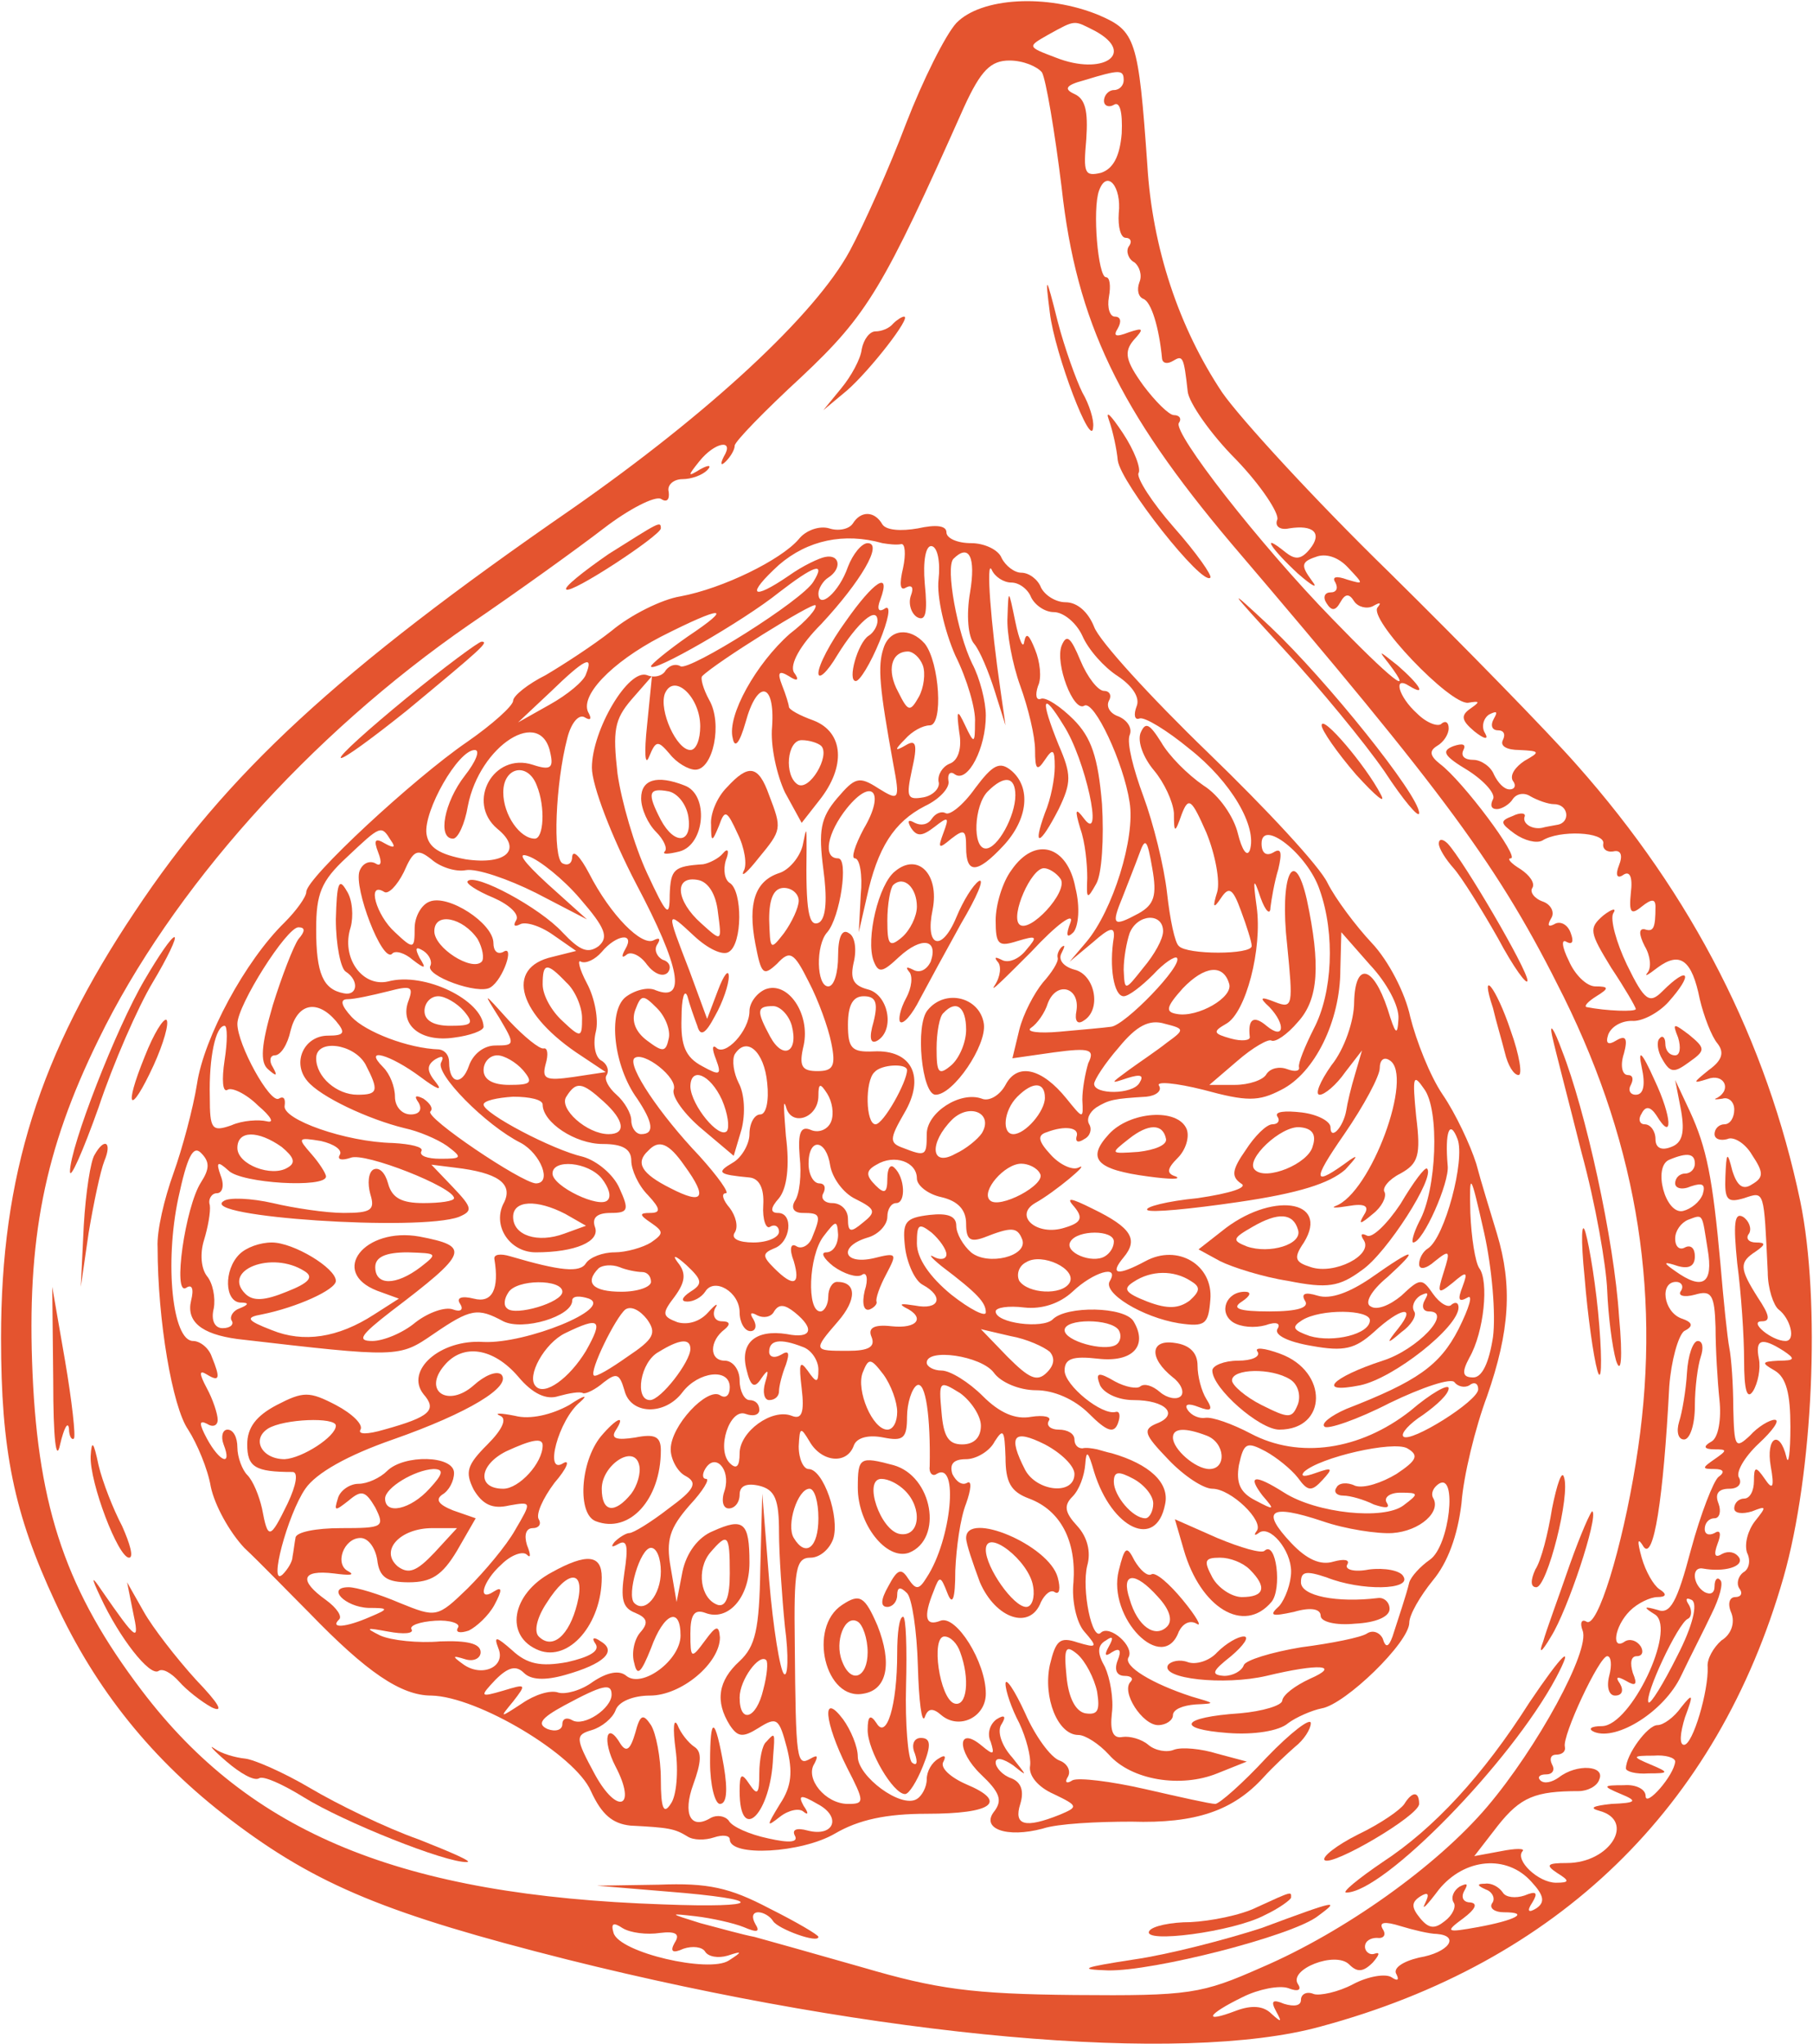 <svg width="958" height="1080" viewBox="0 0 958 1080" fill="none" xmlns="http://www.w3.org/2000/svg">
<path d="M505.301 12.2C499.577 18.445 487.609 42.382 478.763 65.278C469.916 88.694 456.387 118.876 449.102 132.405C430.889 166.229 374.689 218.266 302.358 268.741C177.99 354.602 119.709 408.72 71.315 481.572C20.839 557.025 0.545 621.03 0.545 706.891C0.545 766.213 7.31 799.516 29.165 846.35C50.5 892.662 80.681 930.129 121.791 961.351C167.583 996.215 205.049 1011.31 299.756 1035.24C464.192 1076.35 624.466 1090.92 697.837 1070.63C823.246 1036.8 907.546 955.106 942.41 833.34C958.021 778.702 962.184 687.637 951.256 634.56C933.564 550.26 894.536 473.246 833.133 404.037C818.042 386.865 773.291 341.073 734.263 302.565C694.715 264.058 655.167 220.868 645.801 207.338C622.905 172.994 608.855 130.844 606.253 87.133C601.569 20.526 600.008 16.363 580.755 8.037C553.175 -3.411 518.311 -1.329 505.301 12.2ZM578.673 16.363C600.529 28.331 582.836 40.3 557.859 30.413C542.768 24.689 542.768 24.689 553.696 18.445C568.786 10.119 567.225 10.639 578.673 16.363ZM550.573 38.219C552.655 41.861 557.338 69.441 560.981 99.102C568.786 170.392 591.682 217.225 650.484 286.954C764.965 421.209 792.024 457.635 826.368 526.844C865.916 606.98 878.405 687.117 864.355 772.978C857.07 818.25 844.061 860.399 838.337 856.757C835.735 855.196 834.694 857.277 836.255 861.44C840.418 871.848 812.318 923.364 785.78 954.586C759.241 985.808 710.326 1020.67 666.615 1039.41C634.873 1053.46 628.629 1054.5 567.746 1053.98C513.627 1053.46 494.894 1050.85 455.867 1039.41C430.369 1032.12 404.35 1024.84 398.626 1023.27C392.902 1022.23 379.893 1018.59 370.006 1015.99C353.354 1010.79 353.354 1010.79 367.404 1012.35C376.25 1013.39 387.698 1015.99 392.902 1018.07C400.187 1021.19 401.748 1020.67 399.146 1016.51C397.065 1012.87 397.585 1010.27 400.708 1010.27C403.309 1010.27 406.952 1012.35 408.513 1014.95C411.115 1019.11 432.45 1026.92 432.45 1023.27C432.45 1022.23 421.002 1015.47 406.432 1008.18C385.617 997.256 374.169 994.654 348.15 995.695L315.367 996.215L352.834 999.338C405.391 1003.5 403.83 1008.18 350.232 1006.1C211.814 1001.42 132.198 968.636 74.957 893.183C35.41 841.146 20.319 797.435 17.197 725.624C14.075 654.854 23.441 607.501 52.061 549.22C90.569 470.124 163.42 388.426 247.72 330.145C273.738 312.452 305.48 289.556 319.01 279.149C332.539 268.741 346.069 261.977 349.191 263.538C352.313 265.619 353.875 264.058 353.354 259.895C352.313 256.253 355.956 253.13 360.639 253.13C365.323 253.13 371.047 251.049 373.648 248.447C376.25 245.845 374.689 245.325 370.006 247.927C363.241 252.09 363.241 251.569 369.486 243.764C377.811 233.356 388.219 231.795 382.495 241.162C380.413 245.325 380.934 246.366 383.535 243.764C386.137 241.162 388.219 237.519 388.219 235.438C388.219 233.356 403.83 217.225 423.604 199.012C458.468 166.229 466.794 152.179 509.464 56.431C518.311 37.178 523.514 31.974 533.401 31.974C540.686 31.974 547.972 35.096 550.573 38.219ZM593.764 42.382C593.764 44.983 591.682 47.585 588.56 47.585C585.958 47.585 583.357 50.187 583.357 53.309C583.357 55.911 585.958 56.952 588.56 55.391C591.682 53.309 593.244 59.033 592.723 70.481C591.682 82.97 588.04 89.215 581.795 91.296C572.949 93.378 572.429 91.296 573.99 73.604C575.031 58.513 573.47 52.269 567.746 49.667C562.022 47.065 563.062 44.983 572.949 42.382C591.682 36.657 593.764 36.657 593.764 42.382ZM591.162 112.631C590.642 119.916 592.203 125.64 594.805 125.64C597.406 125.64 598.447 127.722 596.366 130.324C594.805 132.925 596.366 137.088 599.488 138.65C602.09 140.731 603.651 145.414 602.09 149.057C600.529 153.22 601.569 156.862 604.171 157.903C608.334 159.464 612.497 172.994 614.058 189.646C614.579 192.247 617.18 192.247 619.782 190.686C624.986 187.564 625.506 188.084 627.588 206.818C628.108 212.542 639.556 229.193 653.086 242.723C666.615 256.773 675.982 271.343 674.941 274.466C673.38 278.108 676.502 280.19 681.186 279.149C694.195 277.067 698.878 281.751 692.113 290.077C687.43 295.801 684.308 295.801 679.104 291.638C665.575 280.71 671.819 290.077 685.869 303.086C693.674 309.85 696.797 311.412 693.154 306.728C687.43 298.923 687.43 296.841 695.236 294.239C700.439 292.158 707.204 294.239 712.408 299.964C720.734 308.81 720.734 308.81 711.887 306.208C706.163 304.126 703.562 304.647 705.643 307.769C707.204 310.891 706.163 312.973 703.041 312.973C699.919 312.973 698.878 315.575 700.96 318.697C703.562 322.86 705.643 322.86 708.245 318.176C710.847 313.493 712.928 313.493 715.53 317.656C717.611 320.778 722.295 321.819 725.417 320.258C729.06 318.176 730.1 318.176 728.019 320.778C722.295 326.502 766.526 372.815 775.893 371.254C782.137 370.213 782.137 370.734 776.933 374.376C771.73 378.019 772.25 380.62 779.015 386.345C784.218 390.507 786.82 391.028 784.739 387.385C782.657 384.263 783.698 379.58 786.82 377.498C790.983 375.417 791.504 375.937 789.422 379.58C787.341 383.222 788.381 385.824 791.504 385.824C794.626 385.824 795.667 387.906 794.105 391.028C792.544 394.15 796.187 396.232 802.952 396.232C813.879 396.752 813.879 397.272 805.554 401.956C800.87 405.078 797.748 409.241 799.309 412.363C801.391 414.965 800.35 417.046 797.748 417.046C794.626 417.046 791.504 413.404 789.422 409.241C787.861 405.078 782.657 401.435 778.494 401.435C773.811 401.435 771.73 399.354 773.291 396.232C774.852 393.109 772.77 392.589 768.087 394.15C761.322 396.752 762.883 399.354 775.893 407.159C784.739 412.883 790.463 419.648 788.902 422.25C787.341 425.372 787.861 427.454 790.983 427.454C793.585 427.454 797.748 424.852 799.309 422.25C801.391 419.128 805.554 418.607 808.676 420.689C812.318 422.77 818.042 424.852 821.165 424.852C828.97 424.852 830.011 434.739 822.726 435.779C820.124 436.3 816.481 436.82 814.92 437.341C809.716 438.381 804.513 435.259 805.554 431.617C806.594 429.535 803.472 429.015 799.309 431.096C792.544 433.698 792.544 434.739 800.35 440.463C805.554 444.105 811.798 445.666 814.92 444.105C823.766 438.381 848.224 439.422 847.183 445.666C846.663 448.268 848.744 450.35 852.387 449.829C856.55 448.789 857.59 451.911 855.509 457.115C853.427 462.318 854.468 464.4 857.59 462.318C861.233 459.716 862.794 463.359 861.753 471.685C860.713 482.092 861.753 483.653 867.477 478.97C872.681 474.807 874.762 474.807 874.762 478.97C874.762 490.418 873.722 492.5 869.038 490.938C865.916 490.418 865.916 493.54 869.038 499.785C872.161 504.988 872.681 511.233 870.599 513.835C868.518 516.436 871.12 514.875 875.803 511.233C887.772 502.386 894.016 507.07 898.179 527.885C900.26 536.731 904.423 547.659 907.546 551.301C911.188 555.984 910.147 560.147 902.862 565.351C894.536 572.116 894.016 572.636 902.342 570.034C910.668 566.912 915.351 575.238 907.546 579.921C904.944 580.962 906.505 580.962 910.147 580.442C913.27 579.401 916.392 582.003 916.392 586.166C916.392 590.329 914.31 593.971 911.188 593.971C908.586 593.971 905.984 596.053 905.984 599.175C905.984 601.777 909.107 602.817 912.749 601.777C915.871 600.216 922.116 603.858 925.758 610.103C932.003 619.469 932.003 622.071 925.758 625.714C921.075 628.836 917.953 626.754 915.351 618.429C912.749 608.021 912.229 608.542 911.708 621.551C911.188 634.04 912.749 635.601 921.596 632.999C932.523 629.356 932.003 628.315 934.084 672.026C934.084 680.873 937.207 689.719 939.808 691.8C946.053 696.484 949.175 708.452 943.451 708.452C936.166 708.452 923.677 698.045 930.962 698.045C935.645 698.045 935.125 694.923 928.881 685.556C918.994 669.945 918.994 666.823 927.84 661.099C933.044 657.456 933.044 656.415 927.84 656.415C924.197 656.415 922.116 654.334 924.197 651.732C925.758 649.13 924.197 644.967 921.075 642.886C916.392 640.284 915.871 646.528 917.953 667.343C920.034 682.954 921.596 705.85 921.596 718.859C921.596 734.47 923.157 739.674 926.279 734.991C928.881 730.828 930.442 723.022 929.401 717.819C927.32 707.411 930.962 706.371 942.41 713.656C948.655 717.819 948.655 718.859 939.808 718.859C930.962 719.38 930.442 719.9 937.727 724.063C943.971 727.706 946.053 736.552 946.053 753.724C946.053 767.774 945.012 774.539 943.971 769.855C940.329 754.765 933.044 759.448 935.645 774.539C937.727 785.987 936.686 787.548 932.523 781.304C927.84 774.539 926.799 774.539 926.799 782.344C926.799 787.548 924.718 791.711 921.596 791.711C918.994 791.711 916.392 793.792 916.392 796.915C916.392 799.516 920.555 800.037 925.758 798.476C933.564 795.354 933.564 795.874 927.32 803.679C923.677 808.363 921.596 815.648 923.157 820.331C925.238 824.494 924.197 829.177 921.075 830.739C918.473 832.82 917.433 836.463 918.994 839.064C921.075 841.666 920.034 843.748 916.912 843.748C913.79 843.748 912.749 847.39 914.831 852.074C916.912 857.277 914.831 863.522 909.627 866.644C905.464 870.286 901.822 876.531 902.342 880.694C902.862 893.183 894.536 921.803 889.853 921.803C887.251 921.803 887.772 915.558 890.373 907.233C895.057 894.744 894.536 894.223 888.292 902.029C884.649 907.233 878.925 911.395 875.803 911.395C870.599 911.395 859.151 927.007 859.151 934.292C859.151 935.853 864.355 937.414 871.12 936.893C882.048 936.893 882.048 936.373 872.161 932.21C862.274 928.047 862.274 927.527 873.722 927.527C879.966 927.007 885.17 928.568 885.17 930.649C884.649 937.934 869.559 955.106 869.559 948.862C869.559 945.219 864.355 942.618 858.111 943.138C846.663 943.138 846.663 943.658 856.55 947.821C865.396 951.464 864.875 952.505 851.346 953.025C841.979 954.066 839.377 955.106 845.102 956.667C864.355 961.871 850.826 984.247 827.929 984.247C817.522 984.247 816.481 985.288 822.726 989.451C829.49 993.614 829.49 994.654 822.205 994.654C812.839 994.654 800.35 982.686 804.513 978.003C806.074 976.441 800.87 976.441 793.065 978.003L779.015 980.604L791.504 964.473C803.472 949.382 811.278 946.26 834.174 946.26C838.857 946.26 844.061 943.658 845.102 940.016C848.224 932.731 833.133 931.69 823.766 938.975C820.124 941.577 815.961 942.618 813.879 940.536C812.318 938.975 813.359 937.414 817.002 937.414C820.644 937.414 821.685 934.812 820.124 932.21C818.563 929.088 819.603 927.007 822.205 927.007C825.328 927.007 827.409 925.445 826.889 922.844C825.328 917.12 845.102 874.97 849.264 874.97C851.346 874.97 851.866 879.653 850.305 885.377C848.744 891.622 850.305 895.784 853.427 895.784C857.07 895.784 858.111 893.183 856.029 889.54C853.427 885.897 854.468 885.377 859.151 887.979C864.355 891.101 865.396 890.06 862.794 883.816C861.233 878.612 861.753 874.97 864.875 874.97C867.998 874.97 868.518 872.368 866.957 869.766C864.875 866.644 861.233 865.603 858.631 867.164C851.346 872.368 852.907 859.359 861.233 851.033C865.396 846.87 872.161 843.748 875.803 843.748C880.486 843.748 881.007 842.187 876.844 839.585C873.722 837.503 869.559 830.218 867.477 822.933C864.875 813.566 865.396 812.005 868.518 817.209C873.722 824.494 878.925 792.752 882.048 732.389C883.088 718.859 886.731 705.85 889.853 703.248C895.057 700.647 894.536 698.565 888.292 696.484C878.925 692.841 876.844 677.23 885.69 677.23C888.292 677.23 889.853 679.312 888.292 681.913C886.211 684.515 889.853 685.556 895.577 683.995C904.423 681.393 905.984 683.995 906.505 701.167C906.505 712.615 907.546 729.787 908.586 739.674C909.627 749.561 908.066 759.448 904.423 761.53C899.74 764.131 900.26 765.693 905.984 765.693C912.749 765.693 912.749 766.213 905.984 770.896C899.22 775.58 899.22 776.1 905.984 776.1C910.668 776.1 911.708 777.661 908.066 780.263C905.464 782.344 898.699 799.516 893.496 818.77C886.211 846.35 882.568 853.114 875.803 850.512C868.518 848.431 867.998 848.951 874.762 853.114C885.69 861.44 861.753 911.395 846.663 911.916C840.418 911.916 838.857 913.477 842.5 915.038C854.468 919.721 879.446 904.11 888.292 885.377C892.975 875.49 900.781 860.399 904.423 852.594C908.586 844.268 910.668 836.463 909.107 834.901C907.546 832.82 905.984 834.381 905.984 838.024C905.984 841.666 903.903 842.707 900.781 841.146C894.536 837.503 893.496 827.616 899.74 828.657C911.188 830.739 921.596 827.616 918.994 822.933C916.912 819.811 913.27 819.29 910.147 820.852C905.984 823.453 905.464 821.372 907.546 815.648C909.627 810.444 909.107 807.842 905.984 809.924C902.862 811.485 900.781 810.444 900.781 807.842C900.781 804.72 902.862 802.118 905.984 802.118C908.586 802.118 909.627 798.476 908.066 794.313C905.984 789.109 908.066 786.507 913.79 786.507C918.473 786.507 920.555 783.905 918.994 780.783C916.912 778.181 921.596 769.855 929.401 762.57C936.686 755.806 940.849 750.082 937.727 750.082C935.125 750.082 928.881 753.724 924.718 758.407C916.912 765.693 916.392 764.652 915.871 743.837C915.871 731.348 914.831 717.298 913.79 712.095C912.749 706.891 910.668 686.597 909.107 667.863C904.944 622.071 901.822 606.46 892.975 587.206L885.17 570.555L888.292 586.686C890.373 598.655 888.812 603.858 883.088 605.94C877.885 608.021 874.762 606.46 874.762 601.777C874.762 597.614 872.161 593.971 869.038 593.971C866.437 593.971 865.396 591.369 867.477 588.247C869.559 584.084 872.161 584.605 875.283 589.288C884.129 603.858 883.609 590.329 874.242 570.555C867.477 555.464 865.396 553.903 867.477 563.79C869.559 573.157 868.518 578.36 864.355 578.36C861.233 578.36 860.192 575.758 861.753 573.157C863.314 570.034 862.794 567.953 860.192 567.953C857.07 567.953 856.029 562.749 858.111 556.505C860.192 548.699 859.151 546.618 853.948 549.74C849.785 552.342 848.224 551.301 849.785 546.618C851.346 542.455 856.55 539.333 862.274 539.333C867.477 539.853 876.324 535.17 881.527 529.446C895.057 514.355 892.455 509.672 878.405 523.722C871.64 530.486 869.038 528.925 859.672 509.672C853.948 497.703 850.826 485.735 852.387 482.613C854.468 479.49 851.866 480.011 847.183 483.653C839.377 490.418 839.898 492.5 851.346 511.233C858.631 522.16 864.355 532.047 864.355 533.088C864.355 534.649 848.744 534.129 838.337 532.047C836.776 531.527 839.377 528.925 843.54 526.323C850.305 522.16 850.305 521.12 843.02 521.12C838.337 521.12 832.092 514.875 828.97 507.59C825.328 500.305 824.807 495.622 827.929 497.703C831.052 499.264 831.572 497.183 830.011 493.02C828.45 488.337 824.287 486.255 821.165 488.337C818.042 489.898 817.522 488.857 819.603 485.214C821.685 482.092 819.603 477.929 815.441 476.368C810.757 474.807 808.155 471.164 809.716 469.083C811.278 466.481 808.155 462.318 803.472 459.196C798.268 456.074 796.187 453.472 798.268 453.472C803.472 453.472 772.77 412.363 760.802 403.517C755.598 399.354 755.078 396.752 759.241 394.15C762.883 392.069 765.485 387.906 765.485 384.783C765.485 381.661 763.924 380.62 761.843 382.182C760.282 384.263 754.037 382.182 748.833 376.978C738.946 368.132 735.824 356.684 744.671 362.408C754.037 368.132 750.395 361.887 738.426 351.48C728.539 343.674 728.019 343.154 733.743 350.439C748.313 369.693 734.263 358.245 704.082 327.023C665.054 286.954 619.782 228.673 622.905 223.469C624.466 221.388 623.425 219.307 620.303 219.307C617.701 219.307 610.416 212.021 604.171 203.695C594.805 190.686 593.764 186.003 598.968 179.759C604.692 173.514 604.171 172.994 596.366 175.596C589.601 178.197 588.04 177.677 590.642 173.514C592.723 169.872 592.203 167.27 589.081 167.27C586.479 167.27 584.918 162.586 585.958 156.862C586.999 151.138 586.479 146.455 584.397 146.455C580.234 146.455 577.112 110.55 580.755 100.663C584.918 89.215 592.723 98.581 591.162 112.631ZM895.577 614.786C895.577 617.388 893.496 619.99 890.373 619.99C887.772 619.99 885.17 622.071 885.17 625.193C885.17 627.795 888.812 628.836 893.496 626.754C899.74 624.673 901.301 625.714 899.74 630.917C898.179 635.08 893.496 638.723 889.333 639.764C879.966 641.845 873.201 616.347 882.048 612.704C891.935 608.542 895.577 609.582 895.577 614.786ZM902.342 660.058C905.464 678.271 899.74 681.913 885.17 671.506C878.405 666.823 878.925 666.302 886.731 668.904C892.455 670.465 895.577 668.904 895.577 663.701C895.577 659.538 893.496 657.456 890.373 659.017C887.772 660.578 885.17 659.017 885.17 654.334C885.17 650.171 888.292 646.008 891.935 644.447C900.26 641.325 899.22 640.804 902.342 660.058ZM886.211 874.97C878.925 889.54 872.161 900.468 871.12 899.427C868.518 896.305 886.731 857.277 891.935 855.196C894.016 854.155 894.016 850.512 892.455 847.911C890.373 844.788 890.894 843.748 894.016 845.309C897.138 847.39 894.536 858.838 886.211 874.97ZM809.196 994.134C815.961 1001.42 816.481 1005.06 811.798 1008.18C807.635 1010.79 806.594 1009.74 809.716 1005.06C812.839 999.858 811.798 998.817 805.554 1001.42C800.87 1002.98 795.667 1002.46 794.105 999.858C792.024 996.736 787.861 994.654 784.739 995.175C780.056 995.175 780.576 996.215 785.259 998.297C788.381 999.338 790.463 1002.98 788.381 1005.58C786.82 1008.18 789.943 1010.27 794.626 1010.27C808.676 1010.27 800.87 1014.43 781.096 1018.07C763.924 1021.19 763.404 1020.67 773.291 1013.39C779.535 1008.7 781.096 1005.58 776.933 1005.06C773.291 1005.06 771.73 1002.46 773.811 998.817C775.893 995.175 775.372 994.654 771.209 996.736C768.087 998.817 766.526 1002.46 768.087 1005.06C769.648 1007.14 767.567 1011.83 763.404 1014.95C758.2 1019.11 755.078 1019.11 750.395 1013.39C745.711 1007.66 745.711 1005.06 750.395 1001.94C754.557 999.338 755.598 1000.38 752.996 1005.58C750.915 1009.74 754.037 1006.62 760.282 998.297C773.811 981.645 796.187 979.564 809.196 994.134ZM348.671 1021.19C356.997 1020.15 359.599 1021.71 356.476 1026.4C353.875 1031.08 355.436 1032.12 361.16 1029.52C365.843 1027.96 371.047 1028.48 372.608 1031.08C374.169 1033.68 379.372 1034.72 384.576 1033.16C392.382 1030.56 392.382 1031.08 385.097 1035.76C374.689 1042.53 327.336 1031.6 324.214 1021.19C322.652 1015.99 324.214 1015.47 328.897 1018.59C333.06 1021.19 341.906 1022.23 348.671 1021.19ZM759.241 1021.71C771.73 1022.75 765.485 1031.6 749.874 1034.2C741.028 1036.28 735.824 1039.93 737.906 1043.05C739.467 1046.17 738.426 1046.69 735.304 1044.61C732.182 1042.53 722.815 1044.09 715.01 1048.25C707.204 1052.42 697.317 1054.5 694.195 1053.46C690.552 1051.89 687.43 1053.46 687.43 1056.58C687.43 1059.7 683.788 1060.22 678.584 1058.66C672.339 1056.06 671.299 1057.1 674.421 1062.82C677.543 1068.55 677.023 1068.55 671.819 1063.86C667.656 1059.7 661.412 1059.18 653.086 1062.3C635.393 1069.07 637.475 1064.38 656.728 1055.02C665.054 1050.85 675.982 1048.77 680.665 1050.33C685.869 1052.42 687.951 1051.37 685.869 1048.25C680.665 1040.45 705.643 1030.56 712.928 1037.84C717.091 1042.01 720.213 1042.01 725.417 1036.8C728.539 1033.16 729.58 1031.08 726.458 1032.12C723.856 1033.16 721.254 1031.08 721.254 1028.48C721.254 1025.36 724.376 1023.79 727.498 1023.79C731.141 1024.32 732.702 1022.23 730.621 1019.11C728.539 1015.47 731.661 1014.95 739.987 1017.55C746.752 1019.63 755.598 1021.71 759.241 1021.71Z" fill="#E4542F"/>
<path d="M554.737 165.188C557.339 187.044 577.113 238.56 577.633 225.551C578.153 221.908 575.551 213.582 571.909 207.338C568.787 201.094 562.542 183.921 558.9 169.871C552.655 144.894 552.135 144.894 554.737 165.188Z" fill="#E4542F"/>
<path d="M471.998 170.912C469.917 173.514 465.754 175.075 462.631 175.075C459.509 175.075 456.387 179.238 455.346 184.442C454.826 189.645 449.622 199.012 444.419 205.257L435.052 216.705L447.541 206.297C459.509 195.89 481.885 167.27 477.722 167.27C476.681 167.27 474.08 168.831 471.998 170.912Z" fill="#E4542F"/>
<path d="M585.958 221.909C588.04 227.633 590.121 237.52 590.642 243.244C592.203 255.212 635.393 309.851 639.556 305.167C640.597 304.127 632.271 292.158 620.303 278.629C608.855 265.62 600.529 252.61 601.569 250.009C603.13 247.927 599.488 238.04 593.243 228.673C586.999 219.307 583.877 216.185 585.958 221.909Z" fill="#E4542F"/>
<path d="M450.663 276.547C448.581 279.669 442.857 280.71 438.174 279.149C432.97 277.588 425.685 280.19 422.043 284.873C412.676 295.801 381.974 310.891 359.599 315.054C349.712 316.615 333.06 324.941 323.173 333.267C313.286 341.073 297.154 351.48 288.308 356.684C278.942 361.367 271.136 367.611 271.136 370.213C271.136 372.815 260.208 382.702 246.679 392.069C218.579 411.322 161.859 463.879 161.859 471.164C161.859 473.766 156.655 481.051 150.411 487.296C129.596 507.59 107.741 548.179 104.098 572.636C102.017 585.645 96.293 606.98 91.609 619.99C86.926 632.999 82.763 650.171 83.283 659.017C83.283 697.524 91.089 743.317 99.415 755.285C104.098 762.57 109.822 776.1 111.383 785.466C113.465 795.353 121.27 809.403 129.076 817.729C137.402 825.535 152.492 841.146 163.42 852.074C193.601 883.296 211.814 895.784 227.946 895.784C252.403 896.305 303.919 927.006 312.245 946.26C317.969 958.749 323.693 963.432 333.06 964.473C353.354 965.514 356.476 966.034 363.241 970.197C366.363 972.278 372.608 972.278 377.291 970.717C381.974 969.156 385.617 969.677 385.617 971.758C385.617 981.125 423.604 979.043 441.296 968.636C453.785 961.351 468.355 958.229 489.69 958.229C524.555 958.229 532.881 951.984 510.505 942.618C502.179 938.975 496.455 933.771 498.537 930.649C500.098 927.527 499.057 927.006 495.935 929.088C492.292 931.169 489.69 935.853 489.69 940.016C489.69 944.179 487.089 948.862 484.487 950.423C476.161 955.627 453.265 938.455 453.265 928.047C453.265 922.844 449.622 913.997 445.459 908.273C434.011 893.183 435.572 909.834 447.541 933.771C456.907 951.984 456.907 953.025 448.061 953.025C436.093 953.025 425.165 939.495 430.369 931.69C432.45 927.527 431.93 927.006 428.287 929.088C421.002 933.251 420.482 930.649 419.961 868.205C419.441 829.177 420.482 822.933 428.287 822.933C432.97 822.933 438.174 818.77 440.256 813.046C443.898 801.598 435.052 776.1 427.246 776.1C424.645 776.1 422.043 770.896 422.043 764.131C422.563 753.724 423.083 753.724 427.767 761.53C434.011 772.457 447.541 774.018 451.183 763.611C452.744 759.448 458.989 757.887 466.794 759.448C477.202 761.53 479.283 759.968 479.283 748.52C479.283 741.235 481.885 733.43 484.487 731.869C489.17 729.267 491.772 749.041 491.252 774.539C490.731 778.181 492.813 780.263 494.894 778.702C506.863 771.417 502.7 813.566 489.69 833.34C485.528 840.105 483.966 840.105 479.803 833.861C476.161 828.137 474.079 829.177 469.396 838.024C465.233 845.309 465.233 848.951 468.876 848.951C471.478 848.951 474.079 846.35 474.079 842.707C474.079 838.544 475.641 838.024 479.283 841.666C481.885 844.268 484.487 861.44 485.007 880.173C485.528 898.907 487.089 910.875 488.65 907.233C490.211 902.549 492.813 902.029 497.496 906.192C506.863 913.997 520.913 907.233 520.913 894.744C520.913 878.092 505.302 853.114 496.976 856.236C489.17 859.359 487.609 854.675 493.333 840.625C496.455 832.3 496.976 832.3 500.618 841.666C503.22 848.431 504.781 845.309 504.781 829.698C505.302 817.729 507.383 802.118 510.505 794.313C513.107 787.028 513.627 781.824 511.026 783.385C508.424 784.946 505.302 782.865 503.22 778.702C501.659 773.498 503.74 770.896 510.505 770.896C515.709 770.896 522.994 766.733 525.596 761.53C530.279 754.244 530.8 755.806 531.32 769.855C531.32 782.865 533.922 788.068 543.809 791.711C560.46 797.955 568.786 814.087 567.225 835.942C566.185 845.309 568.786 857.277 572.949 861.961C580.234 870.286 579.714 870.807 569.307 867.685C559.94 864.562 557.859 866.644 554.736 879.653C551.094 896.825 558.899 916.599 569.827 916.599C573.47 916.599 580.755 921.282 585.958 927.006C597.927 940.536 623.945 944.699 643.199 936.893L658.81 930.649L643.199 926.486C634.873 923.884 624.466 922.844 620.303 924.405C616.66 925.966 610.416 924.925 606.773 921.803C603.131 918.681 596.886 917.12 593.244 917.64C588.04 918.681 586.479 914.518 587.52 905.151C588.56 897.346 586.479 886.418 583.877 880.694C579.714 873.409 579.714 869.246 584.397 866.644C588.04 864.042 588.56 865.083 585.958 869.766C583.357 874.449 583.877 875.49 587.52 872.888C591.683 870.286 592.723 871.848 590.642 877.051C588.56 882.255 590.121 885.377 594.284 885.377C597.927 885.377 598.968 886.938 597.407 888.499C592.203 893.703 603.651 911.395 611.977 911.395C616.14 911.395 619.782 908.794 619.782 906.192C619.782 903.07 624.986 900.988 631.751 900.468C642.679 899.947 642.158 899.947 629.669 896.305C608.855 889.54 593.244 880.173 596.366 875.49C599.488 869.766 586.479 858.318 581.796 862.481C577.112 867.685 571.388 839.585 574.51 827.096C576.592 819.811 574.51 812.005 569.307 806.281C562.542 798.996 562.022 795.353 566.705 790.67C570.347 787.028 572.949 779.742 573.47 773.498C573.99 765.693 575.031 766.733 578.153 777.661C587.52 807.842 610.936 818.77 615.619 794.833C618.221 783.385 607.294 773.498 587.52 767.774C584.918 767.254 581.796 766.213 579.714 765.693C577.112 765.172 573.99 764.652 571.909 765.172C569.307 765.172 567.746 763.091 567.746 760.489C567.746 757.367 564.103 755.285 559.42 755.285C555.257 755.285 552.655 753.204 554.216 750.602C555.777 748.52 551.614 747.48 544.849 748.52C536.524 750.081 528.198 746.439 519.351 737.593C512.066 730.308 502.179 724.063 497.496 724.063C493.333 724.063 489.69 721.982 489.69 719.9C489.69 712.095 518.311 716.258 525.075 725.104C528.718 730.308 538.605 734.47 547.451 734.47C556.818 734.47 567.746 739.154 575.551 746.959C584.918 756.326 588.56 757.367 590.642 752.163C592.203 748 591.683 745.398 589.601 745.919C582.316 748 562.542 731.869 562.542 724.063C562.542 717.819 566.705 716.258 580.234 717.819C598.447 719.9 606.773 711.054 598.968 698.045C594.284 690.239 563.583 689.719 556.298 697.004C551.094 702.208 526.116 699.085 526.116 692.841C526.116 690.76 532.881 689.719 541.207 690.76C550.573 691.8 559.94 688.678 566.705 682.434C577.633 672.026 591.683 667.863 586.479 676.71C582.316 682.954 603.651 695.963 622.905 699.085C636.954 701.167 638.516 699.606 639.556 686.597C641.117 668.384 622.384 656.936 605.212 666.302C590.642 674.108 585.958 673.587 593.764 664.221C601.57 654.854 597.927 648.61 577.633 638.723C565.144 632.478 563.062 632.478 567.746 637.682C572.429 643.406 571.388 646.008 562.542 648.61C547.972 653.293 535.483 642.365 546.931 635.601C557.338 629.877 577.112 613.225 569.827 616.867C566.705 618.428 559.94 615.306 555.257 610.103C548.492 602.817 547.972 599.695 553.175 598.134C562.542 594.492 570.868 595.532 568.786 600.736C568.266 603.338 569.827 603.858 572.949 601.777C576.072 600.216 577.112 596.573 575.551 593.971C573.99 591.369 575.551 587.727 579.194 585.125C585.958 580.962 588.56 580.442 605.732 579.401C610.936 578.881 614.058 576.279 612.497 573.677C610.416 571.075 621.343 572.116 635.914 575.758C658.81 582.003 665.054 582.003 677.023 575.758C694.715 566.912 708.245 539.333 708.245 512.273L708.765 492.5L723.856 509.672C732.702 519.038 739.467 531.527 738.947 538.292C738.426 547.658 737.385 546.618 733.222 533.088C725.417 509.672 716.05 508.111 715.53 529.446C715.53 539.333 710.326 554.423 703.562 562.749C697.317 571.595 694.715 578.36 697.317 578.36C699.919 578.36 706.163 573.156 710.847 566.392L719.693 554.944L716.05 567.432C713.969 574.197 711.887 583.043 711.367 586.686C709.806 595.532 703.041 602.817 703.041 595.532C703.041 592.41 696.276 588.768 687.951 587.727C679.104 586.686 673.38 587.206 674.941 589.808C676.502 591.89 675.462 593.971 672.339 593.971C669.217 593.971 662.973 600.216 658.29 607.501C651.004 617.908 650.484 621.551 655.688 625.193C659.851 627.275 650.484 630.397 632.792 632.999C616.66 634.56 604.692 637.682 606.253 639.243C607.814 640.804 629.149 638.723 654.127 635.08C686.389 630.397 702.521 625.193 710.847 617.908C716.571 611.664 718.132 609.582 713.449 612.704C693.675 627.275 692.634 624.673 710.326 599.175C720.734 584.084 729.06 568.473 729.06 564.31C729.06 560.147 731.141 558.066 734.263 560.147C747.272 567.953 724.376 630.397 705.643 637.162C703.041 638.202 706.163 638.202 712.408 637.162C721.254 635.601 723.856 637.162 720.734 641.845C717.611 647.049 718.652 647.049 725.417 641.325C730.1 637.682 732.702 632.478 731.661 629.877C730.1 627.795 733.743 623.112 739.987 619.99C749.354 614.786 750.915 610.623 748.313 589.808C746.232 568.473 746.752 566.912 752.476 575.238C760.802 586.166 759.241 628.836 749.874 645.488C746.752 651.732 745.711 656.415 746.752 656.415C751.956 656.415 766.006 624.673 764.965 615.827C763.404 598.134 766.006 590.849 770.169 601.777C774.332 612.704 763.404 653.813 754.558 659.538C751.956 661.099 749.874 664.741 749.874 667.863C749.874 670.986 753.517 670.465 758.2 666.302C766.006 660.058 766.526 660.578 762.883 672.026C759.241 683.474 759.761 683.995 767.567 677.75C774.852 671.506 775.893 671.506 772.77 679.832C770.169 686.597 770.689 688.158 775.372 685.556C778.495 683.474 776.413 690.76 770.689 702.208C760.802 721.461 748.834 729.787 711.367 744.357C703.041 748 697.838 752.163 699.919 753.724C701.48 755.285 717.091 750.081 734.263 741.235C751.435 732.909 767.046 727.706 768.607 730.308C770.169 732.389 773.811 733.43 776.413 731.869C779.015 729.787 781.096 730.828 781.096 733.95C781.096 740.195 745.191 762.57 741.548 758.928C739.987 757.367 744.671 752.163 751.956 747.48C759.241 742.276 765.485 736.552 765.485 733.43C765.485 730.828 756.119 736.032 745.191 745.398C718.652 766.213 686.389 770.896 660.891 757.367C651.004 752.163 640.597 748.52 636.954 749.041C633.832 749.561 629.669 748 627.588 744.878C625.506 741.756 628.108 741.235 633.312 743.317C640.077 745.919 641.117 744.878 637.475 739.154C634.873 734.991 632.792 727.185 632.792 721.461C632.792 714.697 628.629 710.534 620.823 709.493C607.814 707.411 606.773 717.298 619.782 727.706C623.945 730.828 626.027 735.511 623.945 737.593C621.864 739.674 616.66 738.633 613.018 735.511C608.855 731.869 604.692 730.828 602.61 732.389C601.049 733.95 594.805 732.909 589.081 729.787C580.234 724.583 578.673 725.104 581.275 731.869C583.357 736.032 590.642 739.674 598.968 739.674C616.14 739.674 623.425 747.48 610.936 752.163C603.651 755.285 604.692 757.887 617.181 770.896C625.506 779.742 635.914 786.507 640.597 786.507C650.484 786.507 668.177 803.679 664.014 808.883C662.453 810.965 662.973 811.485 665.054 809.924C670.778 805.24 682.227 818.77 682.227 830.218C682.227 836.463 679.104 844.788 675.982 848.431C670.258 853.635 671.819 854.155 683.788 851.553C692.634 848.951 697.838 849.992 697.838 853.635C697.838 856.757 705.643 858.838 716.05 857.798C726.978 857.277 734.263 854.155 734.263 849.992C734.263 846.35 731.141 843.748 728.019 844.268C706.684 846.87 687.43 843.227 687.43 835.942C687.43 830.218 690.032 829.698 700.96 833.34C719.173 840.625 746.232 840.105 741.548 832.82C739.987 829.698 731.661 828.137 723.336 829.177C715.53 830.738 710.326 829.177 711.887 826.576C713.449 823.974 710.326 823.453 704.602 825.014C697.838 827.096 690.552 823.974 682.227 815.127C666.095 797.955 670.778 794.313 698.878 803.679C710.847 807.842 728.019 810.444 735.824 809.924C750.395 808.883 761.843 798.476 757.159 791.191C756.119 789.109 757.159 785.987 760.282 783.905C770.169 777.661 766.006 816.689 755.598 823.974C750.395 827.616 745.711 832.82 744.671 835.942C743.109 842.707 738.947 854.675 735.824 864.562C733.743 870.286 732.182 870.807 730.621 865.603C729.06 862.481 725.417 860.92 722.295 863.001C719.173 865.083 703.562 868.205 687.43 870.286C671.819 872.888 658.29 877.051 657.249 879.653C656.208 882.775 651.525 885.377 646.841 885.377C639.556 884.857 640.597 882.775 650.484 874.97C657.249 869.246 660.371 864.562 657.249 864.562C654.127 864.562 647.882 868.205 643.199 872.888C639.036 877.572 631.751 879.653 627.588 878.092C623.425 876.531 618.742 877.572 617.181 879.653C613.018 886.938 646.841 890.581 669.217 885.377C697.317 878.612 708.765 879.653 692.113 886.938C684.308 890.581 678.064 895.264 677.543 898.386C677.543 900.988 667.136 904.11 655.167 905.151C623.945 907.233 620.823 913.477 648.923 915.558C662.453 916.599 675.982 914.518 680.665 910.355C684.828 907.233 693.154 903.59 698.358 902.549C710.847 900.468 744.671 867.685 744.671 857.277C744.671 853.114 750.395 843.227 757.159 834.901C764.965 825.535 770.169 811.485 772.25 794.313C773.291 779.742 779.535 754.244 785.78 737.593C797.748 703.248 799.309 679.311 790.983 651.732C787.861 641.325 782.657 624.673 780.056 614.786C776.933 604.899 769.128 588.247 762.363 578.36C755.598 568.473 748.313 549.74 745.191 537.251C742.589 524.762 733.743 507.59 724.897 498.224C716.571 489.377 705.643 474.807 701.48 466.481C697.317 457.635 668.697 426.933 638.516 397.793C607.814 368.132 580.755 338.471 578.153 331.186C575.031 323.38 569.307 318.176 563.062 318.176C557.859 318.176 552.135 314.534 550.053 310.371C548.492 306.208 543.809 302.565 539.646 302.565C536.003 302.565 531.32 298.923 529.238 294.76C527.677 290.597 520.392 286.954 513.107 286.954C505.822 286.954 500.098 284.352 500.098 281.23C500.098 277.588 494.374 277.067 485.007 279.149C476.161 280.71 468.355 280.19 466.274 277.067C462.111 269.782 454.826 269.782 450.663 276.547ZM466.274 286.954C469.396 287.475 473.559 287.995 476.161 287.475C478.242 286.954 478.763 292.678 477.202 299.964C475.12 308.81 475.641 312.452 478.763 310.371C481.885 308.81 482.926 310.371 481.365 314.534C479.803 318.697 481.365 323.9 484.487 325.982C489.17 328.584 490.211 323.9 488.65 308.289C487.609 296.321 489.17 287.995 492.292 288.515C495.415 289.036 496.976 296.841 495.935 306.208C494.894 315.054 499.057 333.267 504.781 346.276C511.026 358.765 515.709 374.896 515.189 381.661C515.189 393.109 514.668 393.109 509.985 383.222C505.822 374.376 505.302 374.896 506.863 386.865C508.424 395.191 506.342 401.956 501.659 403.517C498.016 405.078 495.415 409.241 495.935 412.883C496.976 416.005 493.333 420.168 488.129 421.209C479.283 422.77 478.763 421.209 481.885 406.639C485.007 393.109 483.966 390.508 478.763 393.63C472.518 397.272 472.518 396.232 478.242 390.508C481.885 386.345 487.609 383.222 491.252 383.222C498.537 383.222 496.455 349.919 488.65 340.032C480.844 331.186 469.917 332.226 466.794 342.634C463.672 352 464.713 363.448 471.998 403.517C475.641 422.77 475.12 423.291 464.192 416.526C453.785 409.761 451.704 410.802 442.337 421.73C433.491 432.137 432.45 438.902 435.052 459.196C437.133 474.287 436.613 484.694 432.97 487.296C427.246 490.418 425.685 481.051 426.206 448.268C426.206 436.82 426.206 436.3 424.124 446.707C422.563 452.952 416.839 459.716 411.635 461.277C399.147 465.44 394.984 476.888 399.147 498.744C402.269 514.875 403.309 515.916 410.595 509.151C417.359 501.866 419.441 502.907 427.246 518.518C432.45 528.405 437.654 542.975 439.215 550.781C441.817 563.27 440.256 565.871 431.93 565.871C423.604 565.871 422.043 563.27 424.645 552.342C428.287 535.69 416.319 517.998 404.35 522.681C399.667 524.762 396.024 529.966 396.024 534.129C396.024 544.536 383.015 558.586 378.332 553.383C376.25 551.821 376.25 554.423 378.332 559.627C381.454 567.953 380.413 568.473 371.047 563.27C362.2 558.586 359.599 552.342 360.119 537.771C360.119 527.364 361.68 522.16 363.241 526.323C364.282 530.486 366.884 537.771 368.445 541.934C370.006 547.658 372.608 546.618 377.811 536.731C381.974 529.446 385.097 520.079 385.097 515.916C385.097 511.753 382.495 514.875 379.373 523.201L373.648 538.292L364.282 512.794C351.793 480.531 351.793 480.531 366.884 494.581C374.169 501.346 381.974 504.988 385.097 502.907C392.382 498.744 392.382 470.644 385.617 466.481C383.015 464.92 381.974 459.716 383.535 454.513C385.617 449.309 384.576 447.748 381.974 450.87C379.893 453.472 374.689 456.074 371.567 456.594C355.956 457.635 354.395 459.196 353.875 472.726C353.875 485.214 352.313 483.653 341.906 461.277C335.141 446.707 328.377 423.291 326.295 408.72C323.693 385.824 324.734 380.1 333.58 369.693L344.508 357.204L341.906 383.222C340.345 397.793 340.865 405.078 342.947 399.874C346.589 391.028 347.63 391.028 353.875 398.313C357.517 402.996 363.762 406.639 367.404 406.639C376.771 406.639 381.974 382.182 374.689 369.693C371.567 363.969 370.006 358.245 371.047 357.204C378.332 349.919 429.328 318.176 430.889 319.737C431.93 321.299 426.206 328.063 417.359 334.828C399.667 350.439 384.056 378.019 387.178 389.987C388.219 395.711 390.821 392.589 393.943 381.661C400.187 358.765 409.554 360.326 407.993 383.743C406.952 394.15 410.595 409.761 414.758 418.607L423.604 434.739L432.97 422.77C447.02 405.078 445.98 386.865 429.848 380.62C422.563 378.019 416.839 374.896 416.839 373.335C416.839 372.295 415.278 367.091 413.196 361.887C410.595 355.122 411.635 354.082 416.839 357.204C421.522 360.326 422.563 359.285 419.441 355.122C417.359 350.96 422.563 341.073 434.011 329.624C454.826 307.249 466.794 286.954 458.468 286.954C455.346 286.954 450.663 292.678 448.061 299.443C443.378 312.973 432.45 322.339 432.45 313.493C432.45 310.891 435.052 306.728 437.654 305.167C444.939 300.484 443.898 292.678 436.093 294.24C432.97 294.76 424.124 298.923 416.839 304.126C397.065 317.656 393.943 314.534 411.635 298.402C426.726 285.393 445.98 281.23 466.274 286.954ZM512.587 312.973C510.505 324.941 511.546 336.389 514.668 340.032C517.79 343.674 522.474 355.122 525.596 365.009L531.32 383.222L528.718 365.009C523.514 329.624 520.913 294.76 524.035 301.004C525.596 304.647 530.279 307.769 534.442 307.769C538.605 307.769 543.288 311.412 544.849 315.575C546.931 319.737 552.135 323.38 556.818 323.38C562.022 323.38 568.786 329.104 571.909 335.869C575.031 343.154 583.357 352.521 590.642 357.204C598.447 362.408 602.61 368.652 600.529 373.335C598.968 377.498 599.488 380.62 602.09 379.58C604.692 378.539 616.66 385.824 628.629 395.711C650.484 412.883 664.534 436.82 660.371 449.309C658.81 452.952 656.208 448.789 654.127 440.463C652.045 431.617 644.24 420.168 635.914 414.965C627.588 409.241 617.701 399.354 613.538 392.069C607.294 382.182 605.212 381.141 602.61 387.385C601.049 392.069 604.171 400.394 609.895 407.159C615.099 413.404 619.782 423.291 620.303 429.535C620.303 440.463 620.823 440.463 624.466 430.055C628.108 420.689 629.669 422.25 637.475 439.942C642.158 451.391 644.76 465.44 643.199 471.164C640.597 479.49 641.117 480.531 645.28 474.287C649.443 468.042 651.525 469.603 655.688 481.051C658.81 489.377 661.412 497.703 661.412 499.785C661.412 504.468 627.068 504.468 622.905 499.785C620.823 498.224 618.221 485.735 616.66 471.685C615.099 457.635 609.375 434.739 604.171 420.689C598.968 406.639 595.325 392.589 596.886 388.426C598.447 384.783 595.845 380.62 591.162 378.539C586.479 376.978 584.397 373.335 585.958 370.213C587.52 367.611 586.479 365.009 583.357 365.009C580.234 365.009 574.51 357.724 570.868 348.878C565.664 336.389 563.583 334.828 560.981 341.073C557.338 350.439 567.225 376.458 572.949 372.815C578.153 369.693 593.764 402.996 596.886 423.811C600.008 442.544 588.04 481.051 573.99 497.703L565.144 508.111L577.633 497.703C586.479 489.898 589.081 489.377 588.56 495.101C585.958 510.712 588.56 526.323 593.764 526.323C596.366 526.323 603.131 521.12 609.375 514.875C615.099 508.631 620.823 504.988 621.864 506.029C625.506 509.672 594.284 541.934 586.999 542.455C583.357 542.975 571.388 544.016 559.94 545.057C548.492 546.097 541.727 545.057 544.849 542.975C547.972 540.894 552.135 535.17 553.696 529.966C558.379 517.998 570.868 521.64 568.786 534.129C567.746 539.333 569.307 541.414 572.429 539.333C582.316 533.609 578.673 514.875 567.746 512.273C562.022 510.712 558.899 507.07 560.981 503.427C562.542 500.305 563.062 498.744 560.981 500.305C559.42 501.866 558.379 504.468 558.899 506.029C559.42 508.111 555.777 513.835 551.094 519.038C546.411 524.762 540.687 535.69 538.605 544.016L534.962 559.107L556.818 555.984C576.072 553.383 578.673 554.423 575.031 561.708C573.47 566.912 571.909 575.238 571.909 580.962C572.429 591.369 572.429 591.369 563.583 580.442C550.573 564.31 537.564 561.188 531.32 573.156C528.198 578.881 522.474 582.003 518.831 580.442C507.383 576.279 489.69 587.727 489.69 599.175C489.69 610.623 489.17 611.143 477.202 606.46C469.917 603.858 469.917 601.777 477.722 588.247C489.17 568.994 481.885 554.423 461.591 555.464C450.143 555.984 448.061 553.903 448.061 541.414C448.061 531.007 450.663 526.323 456.387 526.323C462.631 526.323 464.192 529.446 461.591 539.853C458.989 548.699 460.03 551.821 463.672 549.74C473.039 544.016 469.396 525.283 458.468 522.681C450.663 520.599 449.102 516.957 451.183 508.111C452.744 501.346 451.704 494.581 448.581 493.02C444.939 490.418 442.857 495.101 442.857 504.988C442.857 513.835 440.776 521.12 437.654 521.12C431.409 521.12 430.889 499.264 437.133 492.5C443.898 484.694 448.581 453.472 442.857 453.472C434.532 453.472 437.133 439.942 447.541 426.933C461.07 410.281 467.835 418.607 456.387 437.861C451.704 446.707 449.622 453.472 451.704 453.472C454.305 453.472 455.867 462.318 454.826 472.726L453.785 492.5L457.948 474.287C463.672 447.748 472.518 434.218 488.65 425.893C496.455 422.25 502.179 416.005 501.139 412.363C500.618 408.72 502.179 407.159 504.781 409.241C511.546 413.404 520.913 395.191 520.913 378.019C520.913 370.734 517.79 358.245 513.627 350.439C505.822 334.308 499.577 299.964 503.74 295.28C512.066 286.954 515.709 294.24 512.587 312.973ZM429.848 307.249C424.124 317.136 364.282 354.602 359.599 352C356.997 350.439 353.875 351.48 351.793 354.082C350.232 357.204 345.549 358.245 341.906 356.684C332.019 353.041 312.765 385.824 312.765 405.598C312.765 414.965 323.173 442.024 336.182 467.001C359.599 511.233 362.721 529.446 346.589 523.201C342.426 521.12 335.141 523.201 330.458 526.844C321.091 534.649 324.214 563.27 336.702 580.442C345.028 592.93 346.069 599.175 338.784 599.175C336.182 599.175 333.58 596.053 333.58 591.89C333.58 588.247 329.938 582.003 325.775 578.36C321.612 574.718 319.01 570.034 320.571 567.953C322.132 565.351 320.571 561.708 317.449 560.147C314.327 558.066 313.286 551.301 314.847 545.057C316.408 538.812 314.327 527.364 310.164 519.559C306.001 511.753 304.96 506.549 307.041 508.111C309.643 509.151 314.327 507.07 317.969 502.907C325.775 493.54 335.662 492.5 330.458 501.346C328.377 504.988 328.377 506.549 330.978 504.468C333.06 502.387 338.263 504.468 341.906 509.672C345.549 514.355 350.232 516.436 352.834 513.835C354.915 511.233 353.875 508.111 350.232 507.07C347.11 505.509 345.549 501.866 347.11 499.264C349.191 496.142 348.671 495.101 345.549 496.662C339.304 500.305 322.652 483.653 311.204 461.277C306.521 452.431 302.878 448.789 302.358 452.431C302.358 456.074 300.277 457.635 297.154 456.074C291.951 452.952 293.512 413.924 299.756 389.987C301.838 381.661 306.001 376.978 309.123 379.059C311.725 380.62 312.765 380.1 311.204 376.978C305.48 368.132 323.173 349.919 349.191 336.389C381.974 319.737 388.219 319.737 363.241 336.389C352.834 343.674 343.988 350.96 343.988 352C343.988 356.163 392.902 328.063 411.635 312.973C429.848 298.923 436.613 296.321 429.848 307.249ZM487.609 351.48C489.17 355.643 488.129 363.448 485.528 368.132C480.844 376.458 479.803 375.937 474.6 365.53C468.355 354.082 470.957 344.195 479.803 344.195C482.405 344.195 486.048 347.317 487.609 351.48ZM309.643 356.163C308.603 359.806 299.756 367.091 290.39 372.295L273.738 381.661L290.91 365.53C309.123 347.837 313.806 345.756 309.643 356.163ZM370.006 383.743C370.006 390.508 367.924 396.232 364.802 396.232C357.517 396.232 348.15 375.417 351.273 366.571C355.956 355.122 370.006 368.132 370.006 383.743ZM290.91 398.313C292.471 405.598 290.91 407.159 281.543 404.037C260.729 397.272 246.158 423.811 262.81 437.861C276.34 448.789 267.493 457.115 246.158 453.992C232.108 451.39 226.384 447.748 225.344 440.463C223.783 428.494 241.995 396.232 250.842 396.232C253.964 396.232 251.362 402.476 245.638 409.761C234.71 423.811 231.068 443.065 239.394 443.065C241.995 443.065 245.638 435.259 247.199 425.893C253.444 393.63 286.227 372.815 290.91 398.313ZM434.011 394.15C438.694 399.354 427.767 418.087 421.522 414.444C414.237 409.761 415.798 391.028 423.604 391.028C427.767 391.028 432.45 392.589 434.011 394.15ZM283.625 414.965C288.308 426.413 287.267 443.065 282.584 443.065C274.779 443.065 265.932 430.576 265.932 418.607C265.932 405.078 278.942 402.476 283.625 414.965ZM206.61 444.105C209.212 447.748 208.172 448.268 203.488 445.666C198.285 442.544 197.244 443.585 199.846 450.35C201.927 455.553 201.407 458.155 198.285 456.074C195.162 454.513 191.52 456.074 189.959 460.237C186.837 469.083 201.927 508.631 207.131 503.948C208.692 501.866 213.896 503.427 218.059 507.07C224.823 512.273 225.344 511.753 221.701 506.029C219.099 500.825 219.62 499.785 223.783 502.387C226.905 504.468 228.466 508.111 227.425 510.192C224.303 515.396 252.923 525.803 259.168 521.64C265.932 517.477 272.177 498.744 265.932 502.907C262.81 504.468 260.729 502.387 260.729 498.224C260.729 487.816 236.792 472.205 226.905 476.368C222.742 477.929 219.099 484.174 219.099 490.418C219.099 501.346 218.579 501.866 208.692 492.5C198.805 483.653 193.601 465.44 202.968 471.164C205.049 472.726 209.733 468.042 213.375 460.757C218.579 448.789 220.66 448.268 227.946 453.992C232.629 458.155 240.955 460.757 246.158 459.716C251.882 458.676 268.534 464.4 283.105 471.685L310.164 485.735L289.349 467.001C276.34 455.033 272.697 449.829 279.462 452.431C285.186 454.513 297.675 464.4 306.521 474.807C320.051 490.418 321.612 495.101 316.408 499.785C310.684 503.948 306.521 502.387 297.154 492.5C285.186 479.49 251.362 461.277 247.199 465.44C245.638 466.481 251.882 470.644 260.729 474.287C269.055 477.929 274.779 483.133 272.697 486.255C271.136 488.857 271.656 489.898 274.779 488.337C277.38 486.775 285.186 488.857 292.471 494.061L304.44 502.387L291.951 505.509C266.453 511.233 273.738 536.21 307.562 558.066L320.051 566.392L302.878 568.994C288.308 571.075 286.227 570.034 288.308 562.229C289.869 557.025 289.349 553.383 287.267 553.903C285.186 554.423 276.86 547.658 269.055 539.333C255.005 523.722 255.005 523.722 263.851 537.771C272.177 551.821 272.177 552.342 261.769 552.342C255.525 552.342 249.801 557.025 247.72 563.27C244.077 573.677 237.312 572.636 237.312 561.188C237.312 557.545 235.231 554.944 232.108 554.423C215.457 553.903 193.081 545.057 185.796 537.251C180.072 531.007 179.551 527.885 183.714 527.885C187.357 527.885 196.724 525.803 205.049 523.722C217.018 520.599 218.579 521.12 215.977 528.405C210.773 541.414 222.222 550.781 239.914 548.179C248.24 547.138 255.525 544.536 255.525 542.455C255.005 528.405 224.303 513.314 205.049 518.518C191.52 521.64 180.072 506.029 185.275 489.898C186.837 484.174 186.316 475.327 183.194 470.644C179.031 463.359 177.99 466.481 177.47 485.735C177.47 499.264 180.072 511.753 182.674 513.314C189.959 517.998 188.918 526.323 181.633 524.762C170.705 522.681 167.063 514.355 167.063 490.938C167.063 472.205 169.664 465.44 183.194 452.952C201.407 435.779 201.407 435.779 206.61 444.105ZM697.317 470.124C705.643 493.54 704.082 524.762 694.195 543.496C689.512 552.862 685.869 561.708 686.389 563.79C686.91 565.871 684.308 566.392 680.145 564.831C675.982 563.27 671.299 564.31 669.217 567.432C667.656 570.555 659.851 573.156 652.565 573.156H639.036L653.606 560.668C661.932 553.383 670.258 548.699 671.819 549.74C673.901 550.781 680.145 546.618 685.869 539.853C696.797 527.885 697.838 509.672 690.552 475.327C683.788 445.666 675.982 462.839 680.145 499.264C683.267 531.007 683.267 533.088 673.901 529.446C666.095 526.323 665.054 526.844 670.778 532.047C679.625 541.414 678.584 549.74 669.217 541.934C662.453 536.21 659.33 538.292 660.371 547.658C660.891 549.74 656.208 550.26 650.484 548.699C641.117 546.097 640.597 545.057 647.882 540.894C658.29 535.17 667.136 501.346 664.014 478.97C661.932 463.879 662.453 463.359 666.095 474.287C668.697 481.572 671.299 483.653 671.299 479.49C671.819 475.327 673.38 465.961 675.462 459.196C677.543 450.35 677.023 447.748 672.86 450.35C669.217 452.431 666.615 450.87 666.615 445.666C666.615 432.137 691.073 451.39 697.317 470.124ZM601.57 482.613C588.04 489.898 586.999 488.857 593.244 473.766C595.845 467.001 600.008 456.594 602.09 450.87C605.212 442.024 606.253 443.585 608.855 458.676C611.456 473.246 609.895 477.929 601.57 482.613ZM379.373 482.092C381.454 497.703 381.454 497.703 370.526 487.816C356.997 475.848 355.956 462.318 368.965 464.92C374.169 465.961 378.332 472.205 379.373 482.092ZM422.043 475.848C422.043 479.49 418.4 487.296 414.237 493.02C406.952 502.387 406.952 501.866 406.432 485.735C406.432 474.287 409.034 469.083 414.237 469.083C418.4 469.083 422.043 472.205 422.043 475.848ZM252.403 496.142C255.005 500.825 256.045 506.549 254.484 508.111C249.281 513.314 229.507 500.825 229.507 491.979C229.507 481.572 244.597 484.694 252.403 496.142ZM614.579 491.979C614.579 496.142 609.895 504.468 604.171 511.233C594.284 523.722 594.284 523.722 593.764 512.273C593.764 506.029 595.325 497.703 596.886 493.02C601.049 482.613 614.579 482.092 614.579 491.979ZM157.696 496.142C155.094 499.785 148.85 515.916 144.166 531.007C137.922 552.342 137.402 561.188 141.565 564.831C146.248 568.994 146.768 568.473 144.166 563.79C142.085 560.668 142.605 557.545 145.207 557.545C148.329 557.545 151.972 551.821 153.533 544.536C157.176 529.966 167.583 527.885 177.47 539.333C182.674 545.577 182.153 547.138 173.307 547.138C160.818 547.138 154.053 561.188 162.379 571.075C169.144 579.401 194.642 591.369 213.896 596.053C221.181 597.614 231.068 601.777 236.271 605.419C244.597 611.664 244.077 612.184 232.629 612.184C225.864 612.184 221.181 610.623 222.742 608.021C223.783 605.94 217.018 604.379 207.651 603.858C182.674 603.338 148.85 591.369 150.411 584.084C150.931 580.442 149.89 578.881 147.289 580.442C142.605 583.043 125.433 551.821 125.433 540.894C125.433 531.007 151.452 489.898 157.696 489.898C161.339 489.898 161.339 491.979 157.696 496.142ZM299.236 519.038C303.919 523.201 307.562 532.047 307.562 537.771C307.562 548.179 307.041 548.699 297.154 539.333C291.43 534.129 286.747 525.803 286.747 520.079C286.747 508.631 288.829 508.111 299.236 519.038ZM649.443 519.559C652.045 526.844 632.792 537.771 621.864 535.69C615.619 534.649 616.14 532.047 624.986 522.16C636.434 510.192 646.321 509.151 649.443 519.559ZM245.118 534.129C250.842 540.894 249.281 541.934 237.833 541.934C229.507 541.934 224.303 539.333 224.303 534.129C224.303 529.966 227.425 526.323 231.588 526.323C235.231 526.323 241.475 529.966 245.118 534.129ZM353.354 548.699C351.793 555.984 350.232 555.984 341.906 549.74C335.662 545.057 333.58 539.333 335.662 533.609C338.784 525.283 339.825 525.283 347.11 532.568C351.793 537.251 354.395 544.536 353.354 548.699ZM418.4 541.934C422.043 555.984 413.717 560.147 406.952 547.658C399.667 534.129 399.667 531.527 408.513 531.527C412.156 531.527 416.839 536.21 418.4 541.934ZM616.66 550.781C611.456 554.944 602.09 561.188 596.366 565.351C586.479 572.636 586.479 572.636 595.845 569.514C602.61 567.432 604.692 567.953 602.09 572.116C598.447 578.36 578.153 578.36 578.153 572.636C578.153 570.555 583.877 561.708 591.162 553.383C600.529 541.934 607.294 538.292 615.619 540.894C626.027 543.496 626.027 544.016 616.66 550.781ZM118.668 560.147C117.107 570.555 117.628 577.319 120.229 575.758C122.311 574.197 130.116 577.84 136.361 584.084C143.126 589.808 145.207 593.451 141.044 592.41C136.881 591.369 128.035 591.89 122.311 594.492C111.904 598.134 110.863 596.573 110.863 579.401C110.342 558.586 113.985 541.934 118.668 541.934C120.229 541.934 120.229 550.26 118.668 560.147ZM193.081 562.229C200.366 576.279 199.846 578.36 188.918 578.36C177.99 578.36 167.063 568.994 167.063 559.107C167.063 548.699 186.837 551.301 193.081 562.229ZM405.391 572.116C406.432 581.482 404.871 588.768 401.748 588.768C398.626 588.768 396.024 593.451 396.024 599.175C396.024 604.379 391.861 611.664 387.178 614.266C378.332 619.469 379.373 620.51 396.024 622.071C401.228 622.591 403.83 627.795 403.309 636.641C402.789 644.447 404.871 649.651 406.952 648.089C409.554 646.528 411.635 648.089 411.635 650.691C411.635 653.813 405.391 656.415 398.106 656.415C390.3 656.415 386.137 654.334 388.219 651.212C390.3 648.089 388.739 642.365 385.617 638.202C381.974 634.039 380.934 630.397 383.535 630.397C385.617 630.397 379.373 621.551 369.486 610.623C348.671 588.768 331.499 563.27 335.141 559.107C339.825 554.944 358.558 569.514 355.956 575.758C354.915 579.401 361.68 588.768 371.047 596.573L387.698 610.623L391.861 596.573C393.943 588.247 393.422 577.84 390.3 572.116C387.698 566.912 386.658 560.147 388.219 557.025C394.463 547.138 403.83 555.464 405.391 572.116ZM222.222 568.994C230.547 575.238 234.19 576.799 230.547 572.116C225.344 565.871 225.344 562.749 230.027 559.627C233.67 557.545 234.71 558.066 233.149 561.188C229.507 566.912 256.566 594.492 275.299 603.858C285.706 609.582 291.951 625.193 283.105 625.193C275.299 624.673 224.303 590.329 227.425 587.206C228.986 585.645 227.425 583.043 223.783 580.442C219.62 578.36 218.579 578.881 221.181 582.523C223.262 586.166 221.701 588.768 217.018 588.768C212.335 588.768 208.692 584.605 208.692 579.401C208.692 574.197 206.09 567.432 202.448 563.79C191.52 552.862 206.09 557.025 222.222 568.994ZM276.34 565.351C282.064 572.116 280.503 573.156 269.055 573.156C260.729 573.156 255.525 570.555 255.525 565.351C255.525 561.188 258.647 557.545 262.81 557.545C266.453 557.545 272.697 561.188 276.34 565.351ZM479.283 565.351C479.283 571.595 466.794 593.971 462.631 593.971C457.428 593.971 456.907 571.075 462.111 566.392C465.754 562.229 479.283 561.708 479.283 565.351ZM381.454 580.962C384.576 588.247 385.617 595.532 384.056 597.614C379.893 601.777 365.323 584.084 364.802 574.197C364.802 563.27 375.21 567.432 381.454 580.962ZM319.01 582.003C329.938 591.89 330.978 599.175 321.612 599.175C310.164 599.175 295.073 585.645 299.236 579.401C304.44 571.075 307.562 571.595 319.01 582.003ZM439.215 592.41C437.654 596.573 432.97 598.655 428.807 597.093C423.083 594.492 421.522 598.134 422.563 611.143C423.604 620.51 422.563 630.917 419.961 634.56C417.88 638.202 419.441 640.804 424.124 640.804C433.491 640.804 434.011 641.845 429.328 653.293C427.767 657.976 423.604 660.058 421.002 658.497C417.88 656.415 416.839 659.538 419.441 666.302C423.083 678.791 419.441 680.352 409.034 669.945C402.789 663.7 402.789 662.139 409.034 659.538C417.88 656.415 419.441 640.804 411.115 640.804C406.952 640.804 406.952 638.202 411.635 632.999C415.798 627.795 417.359 616.347 415.278 600.216C414.237 586.686 413.717 579.921 415.278 584.605C417.88 595.532 432.45 590.849 432.45 578.881C432.45 572.116 433.491 572.116 437.133 577.84C439.735 582.003 440.776 588.247 439.215 592.41ZM552.135 579.921C552.135 587.206 541.727 599.175 535.483 599.175C529.238 599.175 530.279 586.686 537.564 579.401C545.89 571.075 552.135 571.595 552.135 579.921ZM286.747 583.564C286.747 592.93 303.919 604.379 318.49 604.379C328.897 604.379 333.58 606.98 333.58 613.225C333.58 617.908 337.223 626.234 342.426 631.438C349.191 638.723 349.191 640.804 343.467 640.804C337.743 640.804 337.743 641.845 343.988 646.008C350.752 650.691 350.752 651.732 343.988 656.415C339.825 659.017 330.978 661.619 324.734 661.619C318.49 661.619 311.725 664.221 309.643 667.343C306.521 672.547 296.114 671.506 269.575 663.7C264.371 662.139 260.729 662.66 261.249 665.262C263.851 680.873 260.208 688.678 250.321 686.076C244.077 684.515 240.955 685.556 243.036 688.678C245.118 691.8 243.557 693.361 239.394 691.8C235.231 690.239 226.384 693.361 219.62 698.565C212.855 704.289 202.448 708.452 196.724 708.452C188.398 708.452 190.479 705.33 206.61 692.841C247.72 661.619 248.76 658.497 221.701 653.293C192.561 648.089 173.827 672.026 199.325 681.913L210.773 686.076L197.764 694.402C178.511 706.891 160.298 709.493 143.646 702.728C130.116 697.524 129.596 695.963 138.442 694.402C156.655 690.76 177.47 681.393 177.47 676.71C177.47 669.945 155.094 656.415 143.646 656.415C137.402 656.415 130.116 659.017 126.474 662.66C118.148 670.986 118.668 687.637 126.994 688.158C131.678 688.158 131.678 689.198 126.474 691.28C123.352 692.321 121.27 695.443 122.311 697.524C123.872 699.606 121.791 701.687 117.628 701.687C113.465 701.687 111.383 697.524 112.944 691.28C113.985 685.556 112.424 677.75 109.302 674.108C106.18 669.945 105.659 662.139 107.741 655.375C109.822 648.61 111.383 640.284 110.863 636.641C109.822 633.519 111.904 630.397 114.505 630.397C117.628 630.397 118.668 626.234 116.587 621.03C113.985 613.745 115.026 613.225 120.75 618.428C127.515 625.193 172.266 627.795 172.266 621.551C172.266 619.99 168.624 614.266 164.461 609.582C157.176 601.256 157.176 600.736 169.664 602.817C176.429 604.379 181.112 607.501 179.551 610.103C177.99 612.704 180.592 613.225 185.275 611.664C192.561 608.542 239.914 627.275 239.914 632.999C239.914 634.56 232.629 635.601 223.783 635.601C212.335 635.601 207.131 632.999 205.049 625.193C203.488 619.469 200.366 616.347 197.244 617.908C194.642 619.469 194.122 625.193 195.683 630.917C198.285 639.243 196.203 640.804 181.633 640.804C172.266 640.804 155.094 638.202 144.166 635.601C132.718 632.999 120.75 632.478 118.148 634.56C104.618 642.886 221.701 650.691 242.516 642.886C249.801 639.764 249.801 638.202 239.394 627.275L227.946 615.306L240.434 616.867C262.81 619.469 271.136 625.193 266.453 635.08C259.688 647.049 269.055 661.619 283.105 661.619C303.919 661.619 317.449 655.895 314.327 648.089C312.765 643.406 315.367 640.804 322.652 640.804C332.019 640.804 332.539 639.243 327.336 627.795C324.214 620.51 315.367 613.225 308.082 611.143C291.951 607.501 255.525 588.247 255.525 583.564C255.525 581.482 262.81 579.921 271.136 579.401C279.982 579.401 286.747 580.962 286.747 583.564ZM518.831 598.655C516.75 601.777 510.505 606.98 504.781 609.582C491.772 616.867 490.731 603.858 503.22 591.369C512.587 582.523 525.075 588.247 518.831 598.655ZM693.675 605.419C691.593 614.786 668.697 624.153 662.973 617.908C657.769 612.704 677.023 594.492 686.91 595.532C693.154 596.053 695.756 599.175 693.675 605.419ZM148.85 605.94C155.094 611.143 156.655 614.266 151.972 616.867C143.646 622.071 125.433 615.306 125.433 606.46C125.433 597.093 136.361 597.093 148.85 605.94ZM106.18 624.673C97.854 637.682 91.089 685.036 98.374 680.352C101.496 678.271 102.537 680.873 100.976 687.117C98.374 698.045 106.18 704.81 125.433 707.411C210.773 717.298 210.773 717.298 228.986 704.81C248.76 691.28 252.403 690.76 265.932 698.045C276.34 703.248 302.358 695.443 302.358 687.117C302.358 684.515 306.521 684.515 311.204 686.076C324.214 691.28 277.901 710.013 255.525 708.972C232.629 707.411 213.896 724.063 223.783 736.552C231.068 744.878 227.425 748.52 202.968 755.285C194.122 757.887 188.918 757.887 190.479 755.285C192.04 752.683 186.316 746.959 177.47 742.276C163.42 734.991 160.298 734.991 146.248 742.276C135.32 748 130.637 754.244 130.637 763.091C130.637 775.059 134.8 777.661 154.574 777.661C157.696 777.661 156.655 784.426 151.972 794.313C142.605 813.566 141.565 813.566 138.442 796.915C136.881 790.15 133.759 782.344 130.637 779.222C128.035 776.62 125.433 769.855 125.433 764.652C125.433 759.448 123.352 755.285 120.229 755.285C117.628 755.285 116.587 758.928 118.148 763.091C122.831 775.059 116.067 772.457 109.302 759.968C105.139 752.163 105.139 750.081 109.302 752.163C112.424 754.244 115.026 753.204 115.026 750.081C115.026 746.959 112.424 739.154 109.302 733.43C105.139 725.624 105.139 723.543 109.302 726.145C116.067 730.308 116.587 728.226 111.904 716.778C110.342 712.095 105.659 708.452 102.017 708.452C91.089 708.452 86.926 667.343 94.211 632.999C98.894 611.143 102.017 604.899 106.18 609.062C110.863 613.745 110.863 617.388 106.18 624.673ZM361.68 615.827C374.169 632.999 371.567 636.641 354.395 627.795C338.784 619.99 335.662 614.266 342.426 608.021C348.15 601.777 353.354 603.858 361.68 615.827ZM438.694 615.827C439.735 622.071 445.459 630.397 452.224 633.519C462.631 638.723 463.152 640.284 455.867 646.008C449.622 651.212 448.061 651.212 448.061 643.926C448.061 639.243 444.419 635.601 439.735 635.601C435.572 635.601 433.491 632.999 435.052 630.397C436.613 627.275 435.572 625.193 432.97 625.193C429.848 625.193 427.246 620.51 427.246 614.786C427.246 600.736 436.613 601.777 438.694 615.827ZM484.487 622.591C484.487 626.234 490.211 630.917 497.496 632.478C506.342 634.56 510.505 639.243 510.505 646.528C510.505 654.854 512.587 656.415 519.872 653.813C534.442 648.089 537.564 648.089 540.166 654.854C543.288 663.7 521.953 668.904 513.107 661.619C508.944 657.976 505.302 651.732 505.302 647.569C505.302 642.365 500.618 640.804 491.252 641.845C478.242 643.406 476.681 645.488 478.242 659.017C479.283 667.343 483.446 676.71 487.609 678.791C499.057 685.036 496.455 692.321 483.446 689.719C476.681 688.678 474.6 688.678 478.242 690.76C489.17 695.963 485.007 702.208 470.957 700.647C461.591 699.606 458.468 701.687 460.55 706.371C462.631 711.574 458.989 713.656 448.061 713.656C429.848 713.656 429.328 713.656 442.857 698.045C452.744 686.597 452.744 677.23 442.337 677.23C439.735 677.23 437.654 680.873 437.654 685.036C437.654 689.198 435.572 692.841 433.491 692.841C426.206 692.841 427.246 663.7 435.052 653.293C441.817 644.447 442.337 644.447 442.857 652.252C442.857 657.456 440.256 661.619 436.613 661.619C433.491 661.619 435.052 664.741 440.256 668.904C445.98 673.067 452.744 675.149 455.346 673.587C457.948 671.506 458.989 675.669 456.907 681.913C455.346 688.678 456.387 692.841 459.509 691.8C462.111 690.76 463.672 688.678 463.152 687.637C462.631 686.076 464.713 679.832 468.355 673.067C474.079 662.139 474.079 661.619 461.591 664.741C445.459 668.384 442.857 658.497 458.468 653.813C464.192 652.252 468.876 647.049 468.876 642.886C468.876 638.723 470.957 635.601 473.559 635.601C478.763 635.601 478.242 622.071 472.518 616.867C470.437 614.786 468.876 617.388 468.876 622.591C468.876 630.397 467.315 630.917 462.631 626.234C457.428 621.03 457.428 618.428 463.152 615.306C472.518 609.582 484.487 613.745 484.487 622.591ZM317.969 622.591C321.612 627.275 323.173 631.958 321.091 634.039C316.928 638.723 291.951 626.754 291.951 619.99C291.951 612.184 310.684 613.745 317.969 622.591ZM549.533 619.99C553.175 625.714 527.677 639.243 522.994 634.039C518.311 629.356 530.8 614.786 539.646 614.786C543.288 614.786 547.972 616.867 549.533 619.99ZM788.902 706.371C786.82 719.9 783.178 727.706 778.495 727.706C772.77 727.706 772.25 725.104 776.413 717.298C784.219 703.769 786.82 676.71 781.617 669.945C779.535 666.823 777.454 653.813 776.933 640.804C776.413 618.428 776.933 618.949 784.219 651.212C788.381 669.945 790.463 694.402 788.902 706.371ZM298.716 641.325L309.643 647.569L298.195 651.732C284.145 656.936 271.136 652.773 271.136 642.886C271.136 634.039 283.625 633.519 298.716 641.325ZM500.098 662.66C500.098 665.262 496.976 665.782 493.853 664.221C490.211 662.139 491.772 664.221 497.496 668.904C516.75 683.474 520.913 688.158 520.913 693.361C520.913 695.963 512.587 691.8 502.7 683.995C491.252 674.628 484.487 664.741 484.487 656.936C484.487 646.528 485.528 646.008 492.292 651.212C496.455 654.854 500.098 660.058 500.098 662.66ZM588.56 655.895C588.56 659.017 586.479 662.139 583.877 663.7C577.112 667.863 562.022 661.619 565.664 655.895C569.307 649.651 588.56 649.651 588.56 655.895ZM222.222 669.424C209.212 679.311 198.285 679.311 198.285 669.424C198.285 664.221 203.488 661.619 215.457 661.619C231.068 662.139 231.588 662.139 222.222 669.424ZM364.802 682.434C360.119 685.556 359.599 687.637 363.241 687.637C366.363 687.637 370.526 685.556 372.608 682.434C377.291 674.628 390.821 682.434 390.821 693.361C390.821 698.565 393.422 703.248 396.545 703.248C399.147 703.248 400.187 700.647 398.106 697.004C396.024 693.882 396.545 692.841 400.187 694.923C403.309 696.484 407.472 695.963 409.034 692.841C411.635 688.678 414.758 689.198 419.961 693.361C430.889 702.208 428.807 707.411 415.798 704.81C399.147 702.208 390.821 709.493 394.463 723.543C396.545 732.389 398.626 733.95 402.269 728.226C405.911 723.022 406.432 723.543 404.35 730.308C402.789 735.511 403.83 739.674 406.432 739.674C409.554 739.674 411.635 737.593 411.635 734.991C411.635 732.389 413.196 726.145 415.278 720.941C417.359 714.697 416.839 713.135 412.676 715.737C409.034 717.819 406.432 716.778 406.432 714.176C406.432 707.932 412.156 706.891 424.124 711.574C428.807 713.135 432.45 718.859 432.45 723.543C432.45 730.828 431.409 730.828 426.726 724.063C422.563 718.339 422.043 720.421 423.604 733.43C425.165 746.439 423.604 750.081 418.4 748C407.993 743.837 390.821 756.326 390.821 767.774C390.821 774.539 389.26 776.62 385.617 772.978C378.332 765.693 385.617 743.837 393.943 746.959C398.106 748.52 401.228 747.48 401.228 744.878C401.228 741.756 399.147 739.674 396.024 739.674C393.422 739.674 390.821 734.991 390.821 729.267C390.821 723.543 387.178 718.859 383.015 718.859C374.689 718.859 374.689 708.452 383.015 702.208C386.137 699.606 385.617 698.045 381.454 698.045C377.811 698.045 376.25 694.923 377.811 691.28C379.893 688.158 378.332 688.678 374.169 693.361C370.006 698.045 363.762 700.126 358.037 698.565C349.712 695.443 349.712 693.882 356.476 685.036C362.2 677.23 362.721 672.547 358.037 666.823C354.915 662.66 356.997 663.18 362.721 668.384C371.047 676.189 371.567 678.271 364.802 682.434ZM565.144 677.75C560.981 684.515 543.288 683.474 538.605 676.71C537.044 673.587 538.085 668.904 542.248 666.823C550.573 661.619 569.307 670.465 565.144 677.75ZM160.818 671.506C166.022 674.628 163.42 677.75 151.452 682.434C140.003 687.117 133.759 687.637 129.596 683.474C117.107 670.986 143.646 660.578 160.818 671.506ZM339.304 672.026C341.906 672.026 343.988 674.108 343.988 677.23C343.988 679.832 337.223 682.434 328.377 682.434C313.286 682.434 308.603 677.75 316.408 669.945C318.49 668.384 323.173 667.863 327.336 669.424C330.978 670.986 336.702 672.026 339.304 672.026ZM629.149 676.71C634.353 679.832 634.353 681.913 628.629 687.117C622.905 691.28 617.181 691.8 606.253 687.637C594.284 682.954 593.244 680.873 598.968 677.23C608.334 670.986 620.303 670.986 629.149 676.71ZM297.154 682.434C297.154 688.158 272.177 695.443 268.014 691.28C265.932 689.719 266.453 686.076 268.534 682.954C272.697 675.669 297.154 675.669 297.154 682.434ZM331.499 716.778C322.652 723.022 314.847 727.706 313.806 726.665C311.204 724.583 325.254 695.963 330.458 691.8C333.58 689.719 338.263 692.321 341.906 697.004C347.11 704.289 345.549 707.411 331.499 716.778ZM309.643 713.656C300.797 728.226 287.788 737.593 283.105 732.389C277.901 727.185 287.788 709.493 298.716 704.289C316.928 695.443 319.01 697.004 309.643 713.656ZM591.162 702.728C592.723 705.33 592.203 708.972 589.601 710.534C583.357 714.176 562.542 708.452 562.542 702.728C562.542 696.484 586.999 696.484 591.162 702.728ZM554.736 714.176C557.338 717.298 557.338 720.941 553.175 725.104C547.972 730.308 543.809 728.226 532.361 716.778L518.311 702.208L533.922 705.85C542.768 707.411 551.614 711.574 554.736 714.176ZM364.802 712.615C364.802 719.38 349.191 739.674 343.467 739.674C335.141 739.674 338.263 719.38 348.15 714.176C359.078 707.411 364.802 706.891 364.802 712.615ZM273.738 727.185C281.543 736.552 288.829 739.674 295.073 737.593C300.797 736.032 306.521 734.991 308.082 736.032C309.643 736.552 314.847 733.95 319.01 730.308C325.775 725.104 327.336 725.624 329.938 734.47C333.06 747.48 351.273 748 360.639 735.511C368.965 724.583 385.617 722.502 385.617 732.909C385.617 737.072 383.535 739.154 380.413 737.072C373.648 732.909 354.395 753.204 354.395 765.693C354.395 770.896 358.037 777.661 362.2 779.742C368.965 783.385 366.884 787.028 353.354 796.915C343.988 804.2 334.621 809.924 332.539 809.924C330.978 809.924 327.336 812.005 324.734 814.607C322.652 817.209 323.173 817.729 326.815 815.648C331.499 813.046 332.019 817.209 329.938 830.738C327.856 844.788 328.897 849.472 335.662 852.074C341.906 854.675 342.947 857.277 338.263 862.481C335.141 866.123 333.58 873.409 335.141 878.612C336.702 885.897 338.784 883.816 343.988 870.807C350.752 852.074 359.599 848.431 359.599 864.042C359.599 877.051 339.304 892.142 330.978 885.377C327.336 882.255 321.091 883.296 313.286 888.499C307.041 893.183 298.716 895.264 295.073 894.223C290.91 892.662 282.584 895.264 275.819 899.947C263.851 907.753 263.851 907.753 271.136 898.907C278.421 889.54 277.901 889.54 265.932 893.183C253.444 896.825 253.444 896.305 261.769 887.459C268.534 880.694 272.697 879.653 276.86 883.816C280.503 887.459 287.788 887.979 298.716 884.857C319.01 879.133 326.295 872.368 317.449 867.164C313.806 864.562 312.245 865.083 314.847 868.725C316.928 872.368 311.204 875.49 299.756 878.092C285.706 880.694 278.421 879.133 270.616 871.848C262.29 864.562 260.729 864.042 263.331 870.807C267.493 880.694 254.484 886.418 244.597 879.133C238.873 874.97 238.873 874.449 245.638 876.531C250.321 878.092 253.964 876.01 253.964 872.888C253.964 868.205 246.679 866.644 232.629 867.164C221.181 868.205 206.61 866.644 200.886 864.042C192.561 859.879 193.601 859.879 205.049 861.961C213.375 863.522 218.579 863.001 217.538 860.92C215.977 858.838 221.701 856.757 230.027 856.236C237.833 855.716 243.557 857.798 241.995 859.879C240.434 862.481 243.036 863.001 247.72 861.44C251.882 859.359 258.127 853.635 261.249 847.911C265.412 840.105 265.412 838.024 261.249 840.625C251.882 846.87 255.005 835.422 264.892 826.576C270.095 821.372 276.34 819.29 278.421 821.372C280.503 823.453 280.503 821.372 278.421 816.168C276.86 810.965 277.901 807.322 281.543 807.322C284.666 807.322 286.227 805.24 284.666 802.639C283.105 800.037 286.747 791.711 292.992 783.385C299.756 775.58 301.317 770.896 297.675 772.978C287.267 779.742 295.073 750.081 306.521 740.715C311.204 736.552 308.603 737.072 300.797 742.276C291.43 747.48 279.982 750.081 272.177 748C264.371 746.439 260.729 746.439 264.371 748C268.014 749.561 265.412 755.285 257.607 763.091C246.679 774.018 245.638 777.661 250.321 787.028C255.005 794.833 260.208 797.435 269.055 795.353C281.023 793.272 281.023 793.272 272.177 808.363C267.493 816.689 256.045 830.218 247.199 839.064C231.068 854.675 230.547 854.675 211.294 846.87C200.366 842.187 188.398 838.544 184.235 838.544C172.266 838.544 182.153 848.951 194.642 849.472C205.57 849.472 205.57 849.992 195.683 854.155C182.674 859.879 174.348 860.399 179.031 855.716C181.112 854.155 177.99 849.472 172.266 845.309C157.696 834.901 159.257 829.177 176.429 831.259C184.235 832.3 187.877 832.3 184.235 830.218C176.429 826.576 181.633 812.526 190.479 812.526C194.642 812.526 198.285 817.729 199.325 823.974C200.366 833.34 204.529 835.942 215.977 835.942C227.946 835.942 233.67 832.3 241.475 819.29L251.362 802.118L239.394 797.955C231.588 794.833 230.027 792.231 233.67 789.629C237.312 787.548 239.914 782.344 239.914 778.181C239.914 768.815 213.375 768.294 204.529 777.141C200.886 780.783 194.122 783.905 189.438 783.905C184.755 783.905 179.551 787.548 178.511 791.711C176.429 798.476 176.95 798.476 184.235 792.752C190.999 787.028 193.081 787.548 198.285 796.394C203.488 806.802 202.448 807.322 180.072 807.322C167.063 807.322 156.135 809.403 156.135 812.526C155.614 815.127 155.094 819.811 154.574 822.413C154.574 825.014 151.972 829.177 149.37 831.779C141.565 839.064 151.972 800.037 161.339 786.507C167.063 778.181 183.714 768.815 207.651 760.489C247.72 746.439 270.616 732.389 264.892 726.145C262.29 724.063 256.045 726.665 250.321 731.869C236.792 743.837 223.262 734.991 234.71 721.461C244.597 709.493 260.729 712.095 273.738 727.185ZM474.079 745.919C474.079 751.122 471.998 755.285 468.876 755.285C461.07 755.285 452.224 734.47 455.867 725.104C458.989 717.298 460.03 717.298 466.794 726.145C470.957 731.869 474.079 740.715 474.079 745.919ZM518.311 753.204C518.311 759.448 514.668 763.091 508.424 763.091C501.139 763.091 498.537 758.928 497.496 745.919C495.935 729.267 496.455 729.267 507.383 736.032C513.107 740.195 518.311 748 518.311 753.204ZM177.47 753.204C177.47 758.928 159.777 770.376 150.411 770.896C138.442 770.896 132.718 760.489 141.565 754.765C149.89 749.561 177.47 748.52 177.47 753.204ZM567.746 778.702C567.746 790.15 547.972 788.068 541.727 776.62C532.361 758.407 535.483 754.765 552.135 763.091C560.981 767.774 567.746 774.539 567.746 778.702ZM637.475 758.407C647.362 762.05 648.403 776.1 639.036 776.1C631.751 776.1 619.782 765.693 619.782 759.448C619.782 754.244 626.547 754.244 637.475 758.407ZM286.747 763.611C286.747 772.978 274.258 786.507 265.932 786.507C251.882 786.507 252.923 774.018 267.493 766.733C281.023 760.489 286.747 759.448 286.747 763.611ZM685.869 780.783C691.073 788.068 693.154 788.068 698.878 781.824C704.602 775.58 704.082 775.059 695.236 778.181C689.512 780.263 686.91 780.263 688.991 777.661C697.317 769.855 736.345 761.009 743.63 765.172C749.874 768.815 748.834 771.417 737.906 778.702C730.1 783.385 720.734 786.507 716.05 784.946C711.887 782.865 707.204 783.385 706.163 785.987C704.602 788.068 706.163 790.15 709.806 790.15C713.449 790.15 720.734 792.231 725.937 794.833C732.182 796.915 734.784 796.915 732.702 793.792C731.141 791.191 734.263 788.589 739.987 788.589C749.874 788.589 749.874 789.109 741.548 795.353C731.141 803.159 695.756 799.516 678.584 788.589C662.973 778.702 658.81 779.222 667.136 790.15C673.901 797.955 673.38 797.955 663.493 792.752C655.167 788.589 653.086 783.385 654.647 774.018C657.249 762.05 658.81 761.53 668.697 766.733C674.421 769.855 682.227 776.1 685.869 780.783ZM383.015 787.028C380.934 792.752 381.974 796.915 385.097 796.915C388.219 796.915 390.821 793.792 390.821 789.629C390.821 784.946 394.463 783.385 401.228 784.946C409.554 787.028 411.635 792.231 411.635 809.403C411.635 820.852 413.196 843.748 414.758 859.359C416.839 874.97 416.319 886.418 414.237 884.336C412.156 882.255 408.513 859.879 406.432 834.901L402.789 789.109L401.748 828.657C401.228 860.92 399.147 869.766 390.821 877.572C379.373 887.979 377.811 898.907 385.617 911.395C389.78 917.64 392.382 918.16 400.708 912.957C410.595 906.712 411.635 907.753 415.798 923.364C418.921 935.853 418.4 943.658 412.156 953.025C404.871 964.993 404.871 965.514 412.156 959.79C416.839 956.147 422.563 955.106 424.645 957.188C427.246 959.269 427.246 957.708 424.645 954.066C421.522 948.342 423.083 947.821 431.93 953.025C444.939 959.79 440.776 970.717 426.726 967.075C421.002 965.514 418.4 966.554 419.961 969.677C422.043 973.319 417.359 973.84 405.911 971.238C396.024 969.156 386.658 964.993 385.097 961.871C383.015 959.269 378.852 958.749 375.73 960.31C364.802 967.075 360.639 958.229 366.363 942.618C370.526 931.169 371.047 925.445 366.884 922.844C363.762 920.762 359.599 915.558 358.037 911.395C355.956 907.233 355.436 912.957 356.997 924.405C358.558 935.853 357.517 948.862 354.395 953.025C350.752 958.749 349.191 955.627 349.191 940.016C349.191 928.568 346.589 915.558 343.988 911.395C339.825 905.151 338.263 905.671 335.662 915.558C333.06 924.405 330.978 925.966 327.856 921.282C320.571 908.794 317.969 919.201 325.254 933.251C336.702 955.106 326.295 959.269 314.327 937.414C303.919 918.16 303.919 916.599 312.765 913.997C317.969 912.436 323.693 907.753 325.254 903.59C326.815 898.907 334.621 895.784 343.467 895.784C360.119 895.784 380.413 878.612 380.413 865.083C379.893 858.318 378.332 858.838 372.608 866.644C365.323 876.531 364.802 876.531 364.802 863.001C364.802 853.114 366.884 849.992 372.608 852.074C384.576 856.757 396.024 844.268 396.024 825.535C396.024 804.2 392.902 801.598 376.771 808.883C368.965 812.005 362.721 820.331 360.639 830.218L357.517 846.35L354.395 828.137C351.793 813.566 353.875 807.322 364.282 795.353C371.567 787.548 375.21 781.304 373.128 781.304C371.047 781.304 371.047 778.702 372.608 776.1C377.811 767.254 386.137 776.1 383.015 787.028ZM226.905 786.507C217.018 797.435 203.488 800.557 203.488 791.711C203.488 785.987 219.099 776.62 228.986 776.1C234.71 776.1 234.19 778.702 226.905 786.507ZM609.375 794.313C609.375 798.476 607.294 802.118 605.212 802.118C598.447 802.118 588.56 790.15 588.56 782.865C588.56 777.141 591.162 777.141 598.968 781.304C604.692 784.426 609.375 790.15 609.375 794.313ZM432.45 802.118C432.45 817.729 425.685 822.933 419.441 812.526C415.278 805.761 421.522 786.507 427.767 786.507C430.369 786.507 432.45 793.272 432.45 802.118ZM229.507 820.331C220.14 830.218 215.977 831.779 210.253 827.616C200.366 819.29 211.294 807.322 228.466 807.322H241.475L229.507 820.331ZM385.617 831.259C385.617 843.748 383.535 848.951 379.373 847.911C370.006 844.788 367.924 829.177 375.21 820.331C384.576 809.403 385.617 810.444 385.617 831.259ZM349.191 830.218C349.191 842.707 340.865 852.594 335.141 846.87C330.978 842.707 338.263 817.729 343.988 817.729C347.11 817.729 349.191 823.453 349.191 830.218ZM507.383 872.888C512.587 886.938 511.026 902.029 504.261 899.947C496.455 897.346 491.772 864.562 499.057 864.562C502.179 864.562 505.822 868.205 507.383 872.888ZM579.714 893.703C581.275 903.59 580.234 906.192 573.47 905.151C568.266 904.11 564.623 896.825 563.583 885.897C562.022 870.286 563.062 868.725 569.307 873.929C573.47 877.572 578.153 886.418 579.714 893.703ZM403.309 892.662C399.667 908.273 390.821 910.875 390.821 896.825C390.821 887.459 401.228 873.409 404.871 877.051C405.911 878.092 405.391 884.857 403.309 892.662ZM323.173 895.264C323.173 902.549 308.603 912.436 302.358 908.794C299.756 907.233 297.154 907.753 297.154 910.875C297.154 913.997 293.512 915.038 289.349 913.477C283.625 910.875 285.706 907.753 298.195 900.988C318.49 890.06 323.173 889.02 323.173 895.264Z" fill="#E4542F"/>
<path d="M447.02 328.064C438.694 339.512 432.45 351.48 432.45 355.643C432.45 359.286 437.133 355.123 442.337 346.277C453.264 328.584 463.672 319.738 463.672 328.064C463.672 330.666 461.59 334.308 458.988 335.869C453.264 339.512 447.54 359.806 452.224 359.806C454.305 359.806 460.029 350.44 464.712 338.991C469.396 327.543 470.957 319.738 467.835 321.299C464.192 323.901 463.151 321.819 465.233 316.616C470.957 301.005 461.59 307.249 447.02 328.064Z" fill="#E4542F"/>
<path d="M384.056 416.005C378.852 421.209 375.21 430.055 375.73 435.779C375.73 445.146 376.25 445.146 379.893 436.3C383.015 427.453 384.056 427.974 389.78 440.463C393.423 447.748 394.984 457.114 392.902 460.236C391.341 463.879 394.984 460.757 400.708 453.472C413.197 438.381 413.197 437.861 406.432 420.168C400.708 404.037 395.504 403.516 384.056 416.005Z" fill="#E4542F"/>
<path d="M338.784 421.73C338.784 427.454 342.426 435.259 346.589 439.422C350.752 443.585 352.834 448.269 351.273 449.83C349.711 451.391 352.834 451.391 359.078 449.83C372.608 446.187 374.689 419.648 361.68 414.965C347.11 409.241 338.784 411.843 338.784 421.73ZM363.761 431.617C365.843 445.667 356.476 446.707 349.191 433.178C341.906 419.128 342.426 416.006 353.354 418.087C358.037 419.128 362.721 424.852 363.761 431.617Z" fill="#E4542F"/>
<path d="M532.361 325.982C531.841 334.308 534.963 350.96 539.126 362.408C543.289 373.856 546.931 388.946 546.931 396.232C546.931 406.639 547.972 407.68 552.135 401.435C556.298 395.191 557.339 395.711 557.339 405.078C557.339 411.322 555.257 422.25 552.135 429.535C545.37 448.268 549.533 446.707 559.42 427.454C566.185 413.404 566.185 409.241 559.42 393.63C549.533 369.172 550.574 364.489 562.022 383.222C573.47 400.915 583.357 446.187 572.95 432.657C568.266 426.413 567.746 427.454 570.868 437.861C573.47 445.146 574.511 456.594 574.511 463.879C573.99 475.327 574.511 475.327 579.194 467.002C582.316 461.798 583.357 442.544 582.316 424.852C580.235 399.874 576.592 389.467 567.226 380.1C560.461 373.335 552.655 368.132 550.053 369.172C547.452 370.213 546.931 367.091 548.492 362.408C550.574 358.245 549.533 349.398 546.931 343.154C543.809 335.349 542.248 333.787 541.207 338.991C540.687 343.154 538.605 338.471 536.524 328.584C532.881 310.891 532.881 310.891 532.361 325.982Z" fill="#E4542F"/>
<path d="M515.189 416.526C508.944 425.373 501.659 431.097 499.578 429.535C497.496 428.495 494.374 429.535 492.292 432.658C490.211 435.78 486.568 436.3 483.446 434.739C479.804 432.658 479.283 433.698 481.365 437.341C484.487 442.024 487.089 442.024 493.853 436.821C501.139 431.097 501.659 431.617 498.537 439.943C495.415 448.269 495.935 448.789 502.7 443.065C509.464 437.861 510.505 438.382 510.505 447.748C510.505 461.798 516.229 461.798 530.279 446.708C543.288 432.658 544.849 416.006 534.442 407.16C528.198 401.956 524.555 404.037 515.189 416.526ZM536.524 420.169C536.524 431.097 527.157 448.269 520.913 448.269C513.627 448.269 514.668 425.373 521.953 418.087C530.8 409.241 536.524 410.282 536.524 420.169Z" fill="#E4542F"/>
<path d="M534.442 459.716C529.759 465.961 526.116 477.929 526.116 486.255C526.116 499.264 527.677 500.305 537.564 497.183C547.971 494.06 548.492 494.581 542.247 501.866C538.605 506.549 532.881 509.151 529.238 507.07C526.116 505.508 525.075 505.508 527.157 508.11C529.238 510.192 528.718 515.916 525.596 520.599C522.473 525.282 530.799 516.957 544.849 502.907C558.379 488.336 567.745 481.572 565.664 487.296C563.062 494.06 563.582 496.142 567.225 492.499C569.827 489.377 570.868 479.49 568.266 469.083C564.103 446.707 546.931 441.503 534.442 459.716ZM560.46 464.399C564.623 471.164 543.808 493.54 538.605 488.336C533.921 483.653 544.849 458.675 551.614 458.675C554.216 458.675 558.379 461.277 560.46 464.399Z" fill="#E4542F"/>
<path d="M473.039 460.237C464.193 467.002 457.428 496.142 461.591 507.591C464.193 514.355 466.274 513.835 475.12 505.509C487.089 494.581 495.935 496.142 491.772 508.111C489.691 512.274 486.048 514.355 482.405 512.274C479.283 510.713 478.243 510.713 480.324 513.315C482.405 515.396 481.885 521.64 478.763 527.365C475.641 533.089 474.6 538.813 475.641 539.853C477.202 541.414 481.885 536.211 486.048 527.885C490.211 520.079 500.098 501.866 507.903 487.817C516.229 473.767 520.392 463.88 517.27 465.441C514.148 467.522 508.944 475.848 505.302 484.694C497.496 503.428 488.65 500.305 492.813 480.531C496.455 461.798 485.007 450.35 473.039 460.237ZM484.487 478.97C484.487 484.174 480.844 491.459 476.681 495.102C469.917 500.826 468.876 499.265 468.876 486.255C468.876 477.93 470.437 469.083 471.998 467.522C477.722 462.319 484.487 469.083 484.487 478.97Z" fill="#E4542F"/>
<path d="M490.211 533.609C483.446 541.414 487.089 578.36 494.374 578.36C503.74 578.36 521.433 552.342 519.872 540.894C517.79 526.844 499.577 522.161 490.211 533.609ZM510.505 544.016C510.505 550.781 506.863 559.107 502.7 562.749C495.935 568.473 494.894 566.912 494.894 553.903C494.894 545.577 496.455 536.731 498.537 535.17C505.301 527.885 510.505 532.048 510.505 544.016Z" fill="#E4542F"/>
<path d="M317.449 758.928C306.521 772.458 304.96 800.037 314.847 803.68C332.539 810.444 349.191 792.231 349.191 766.213C349.191 758.928 346.069 757.367 335.662 759.448C325.775 761.009 322.652 759.969 325.254 755.806C330.978 746.96 325.775 749.041 317.449 758.928ZM333.58 789.109C324.734 800.037 317.969 798.996 317.969 786.507C317.969 774.019 335.141 762.571 337.743 774.019C338.784 778.182 336.702 784.946 333.58 789.109Z" fill="#E4542F"/>
<path d="M291.43 830.739C270.095 842.187 266.453 864.562 284.666 871.848C300.797 878.092 317.969 857.798 317.969 833.34C317.969 821.372 310.164 820.331 291.43 830.739ZM304.96 847.39C300.797 864.042 291.951 871.848 284.666 864.562C282.064 861.961 283.625 854.675 288.829 846.87C300.277 828.657 309.643 829.177 304.96 847.39Z" fill="#E4542F"/>
<path d="M375.209 931.17C375.209 943.138 377.811 953.025 380.413 953.025C384.056 953.025 384.576 945.74 382.495 933.251C377.811 906.712 375.209 905.672 375.209 931.17Z" fill="#E4542F"/>
<path d="M404.87 920.242C402.789 921.803 401.228 929.609 401.228 936.894C401.228 947.821 400.187 948.862 396.024 942.618C391.861 936.373 390.821 936.894 390.821 946.26C390.821 974.881 407.472 958.229 408.513 928.047C409.554 915.038 409.554 915.038 404.87 920.242Z" fill="#E4542F"/>
<path d="M321.612 292.679C308.082 302.045 297.675 310.371 299.236 311.412C301.838 314.014 349.191 282.792 349.191 279.149C349.191 274.986 348.15 276.027 321.612 292.679Z" fill="#E4542F"/>
<path d="M678.064 342.633C697.317 363.448 721.254 392.588 731.662 407.679C741.549 422.77 749.874 432.657 749.874 429.535C749.874 420.168 700.96 359.285 671.299 331.185C647.362 308.809 648.403 310.37 678.064 342.633Z" fill="#E4542F"/>
<path d="M214.936 368.652C194.642 385.304 179.031 399.353 180.072 400.394C181.113 401.435 196.724 389.987 214.936 375.417C254.484 342.633 258.647 338.991 254.484 338.991C252.923 338.991 234.71 352.52 214.936 368.652Z" fill="#E4542F"/>
<path d="M698.358 383.222C698.358 385.824 706.684 397.793 716.571 409.241C726.978 420.689 732.702 425.372 729.58 419.648C721.774 404.557 698.358 376.978 698.358 383.222Z" fill="#E4542F"/>
<path d="M760.281 445.666C760.281 448.268 763.924 453.992 768.087 458.676C772.25 463.359 782.657 480.011 791.504 495.622C799.829 511.233 807.115 521.12 807.115 517.997C807.115 512.273 773.291 454.513 764.965 445.666C762.363 443.065 760.281 443.065 760.281 445.666Z" fill="#E4542F"/>
<path d="M76.519 517.477C61.428 542.975 36.971 605.939 36.971 618.949C36.971 623.632 43.736 608.541 52.061 585.125C59.867 561.708 72.876 532.047 80.682 519.038C88.487 506.029 93.691 495.101 92.13 495.101C90.569 495.101 83.804 504.988 76.519 517.477Z" fill="#E4542F"/>
<path d="M788.901 532.568C790.463 539.332 793.585 549.74 795.146 555.984C796.707 562.749 799.829 567.953 802.431 567.953C804.513 567.953 802.951 557.545 798.268 544.536C790.463 521.12 781.616 510.712 788.901 532.568Z" fill="#E4542F"/>
<path d="M76.519 558.066C65.071 586.166 68.713 589.808 81.202 562.749C86.406 551.301 89.528 540.373 87.967 538.812C86.406 537.771 81.202 546.097 76.519 558.066Z" fill="#E4542F"/>
<path d="M820.124 547.138C821.685 554.423 828.97 582.003 835.735 609.062C843.02 635.601 848.744 668.384 849.265 681.913C849.785 694.923 851.866 711.574 853.948 718.86C856.55 726.665 857.59 717.819 855.509 695.443C852.907 654.854 837.816 586.686 825.328 554.944C821.165 543.496 818.563 539.853 820.124 547.138Z" fill="#E4542F"/>
<path d="M585.958 599.175C573.99 612.184 579.194 617.909 606.773 621.551C618.221 623.112 624.466 623.112 621.343 621.551C616.14 619.99 616.66 617.388 622.384 611.664C626.547 607.501 628.628 600.736 627.067 596.573C622.384 585.125 596.886 587.207 585.958 599.175ZM616.14 601.777C616.66 604.899 610.416 607.501 601.569 608.542C586.479 609.583 586.479 609.583 596.366 601.777C606.773 593.451 614.579 593.451 616.14 601.777Z" fill="#E4542F"/>
<path d="M49.98 610.103C47.898 613.225 45.297 629.877 44.256 647.569L42.695 679.832L46.858 651.212C49.46 635.601 53.102 618.429 55.184 613.225C59.347 603.338 55.184 600.736 49.98 610.103Z" fill="#E4542F"/>
<path d="M739.987 636.121C732.702 647.049 724.896 654.334 722.295 652.773C719.172 651.212 718.652 652.253 720.734 655.375C725.417 663.181 705.122 673.588 692.634 669.425C684.308 666.823 683.267 664.742 688.991 656.416C703.041 633.52 671.299 629.357 645.28 650.692L633.312 660.058L644.76 666.303C651.004 669.425 667.136 674.629 680.665 676.71C701.48 680.873 707.724 679.832 719.693 670.986C732.702 662.14 758.72 621.551 754.037 617.388C752.996 616.347 746.752 624.673 739.987 636.121ZM685.869 649.651C688.471 657.456 670.778 662.66 658.81 658.497C651.004 655.375 651.004 654.334 661.932 648.09C675.462 640.284 683.267 640.805 685.869 649.651Z" fill="#E4542F"/>
<path d="M837.296 674.628C838.857 694.402 841.98 716.778 844.061 724.063C846.143 731.349 846.663 720.421 845.102 700.647C843.541 680.353 839.898 658.497 837.817 651.212C835.735 643.927 835.215 654.334 837.296 674.628Z" fill="#E4542F"/>
<path d="M724.376 675.149C712.928 682.954 703.041 686.597 696.276 684.515C689.512 682.434 687.43 683.474 689.512 687.117C692.113 690.76 685.869 692.841 670.778 692.841C654.647 692.841 650.484 691.28 656.208 687.637C660.891 684.515 661.412 682.434 657.769 682.434C647.882 682.434 643.719 693.361 651.525 698.565C655.688 701.167 662.973 701.687 668.697 700.126C674.421 698.045 677.023 699.086 674.941 702.208C673.38 705.33 680.665 708.972 693.154 711.054C710.326 714.176 716.05 712.615 725.937 703.769C739.987 690.76 748.833 689.199 738.947 701.687C732.182 710.013 732.702 710.534 740.508 703.769C745.711 700.126 748.833 694.923 747.272 692.841C745.711 690.239 747.272 686.597 750.395 684.515C754.558 682.434 755.078 682.954 752.996 686.597C750.915 690.239 751.956 692.841 755.078 692.841C768.087 692.841 748.833 713.135 730.621 718.859C703.562 727.706 695.236 736.552 718.652 731.869C736.345 728.226 770.689 701.167 770.689 690.76C770.689 688.158 769.128 687.637 767.046 689.199C765.485 691.28 760.802 688.678 757.159 683.474C751.435 675.149 750.395 675.149 740.508 684.515C734.263 689.719 727.498 692.321 724.376 690.239C720.734 688.678 724.376 681.913 733.222 674.628C750.915 658.497 747.272 659.017 724.376 675.149ZM723.856 697.524C723.856 704.81 704.602 709.493 692.113 705.85C683.267 702.728 682.226 701.167 687.95 697.524C697.837 691.28 723.856 691.8 723.856 697.524Z" fill="#E4542F"/>
<path d="M28.124 729.267C28.124 760.489 29.686 772.978 31.767 763.091C33.848 754.245 35.93 750.602 36.45 754.765C36.45 758.928 38.011 761.009 39.052 759.969C40.093 758.928 38.011 740.195 34.369 718.86L27.604 679.832L28.124 729.267Z" fill="#E4542F"/>
<path d="M664.534 714.176C666.095 716.778 661.412 718.859 654.127 718.859C646.842 718.859 640.597 721.461 640.597 724.063C640.597 733.43 665.575 755.285 675.982 755.285C701.48 755.285 702.001 724.583 676.503 715.217C668.177 712.095 662.453 711.574 664.534 714.176ZM681.706 728.746C685.869 731.348 687.43 737.072 685.869 741.756C682.747 749.561 681.186 749.561 666.616 742.276C658.29 738.113 651.005 731.869 651.005 729.267C651.005 723.022 671.819 722.502 681.706 728.746Z" fill="#E4542F"/>
<path d="M47.898 769.335C47.378 783.385 62.469 822.933 68.193 822.933C70.795 822.933 68.713 815.648 64.55 806.281C59.867 797.435 54.143 782.865 52.061 774.019C49.459 761.53 48.419 760.489 47.898 769.335Z" fill="#E4542F"/>
<path d="M453.265 785.987C453.265 805.241 468.355 824.494 480.324 820.331C498.537 813.046 492.813 779.743 471.998 774.019C454.305 769.335 453.265 769.856 453.265 785.987ZM478.242 787.548C487.609 796.915 486.048 812.005 475.64 810.444C465.233 808.883 455.866 781.304 465.753 781.304C469.396 781.304 474.6 783.906 478.242 787.548Z" fill="#E4542F"/>
<path d="M820.124 796.915C818.043 809.924 814.4 824.494 811.278 829.177C808.676 834.901 808.676 838.544 811.798 838.544C817.522 838.544 830.011 789.629 826.368 780.263C825.328 776.62 822.726 783.905 820.124 796.915Z" fill="#E4542F"/>
<path d="M829.49 826.576C823.766 843.227 817.002 861.44 815.441 867.164C812.839 873.929 814.4 873.409 819.604 864.562C828.45 850.512 844.581 801.598 841.459 798.476C840.939 797.435 835.215 810.444 829.49 826.576Z" fill="#E4542F"/>
<path d="M625.507 818.77C634.353 849.472 657.249 863.522 671.819 846.349C677.543 839.585 674.421 813.566 668.177 819.29C666.616 820.851 655.688 817.729 643.199 812.526L620.823 802.639L625.507 818.77ZM660.371 829.177C669.738 838.544 668.177 843.748 656.208 843.748C651.005 843.748 643.719 839.064 640.597 833.34C635.914 824.494 636.434 822.933 644.76 822.933C649.964 822.933 656.729 825.535 660.371 829.177Z" fill="#E4542F"/>
<path d="M510.505 812.526C510.505 815.648 514.147 826.055 517.79 835.942C526.116 855.196 544.329 861.44 550.053 846.35C552.134 842.187 555.256 839.585 557.338 841.146C559.94 842.707 560.46 839.065 558.899 833.341C554.216 816.168 510.505 797.956 510.505 812.526ZM545.89 838.024C546.931 843.748 545.37 848.952 542.247 848.952C535.483 848.952 520.912 828.137 520.912 818.77C520.912 806.802 543.808 824.494 545.89 838.024Z" fill="#E4542F"/>
<path d="M591.162 829.698C584.917 854.676 614.578 884.857 622.904 861.961C624.986 857.798 628.628 855.716 632.271 857.798C635.393 859.879 632.271 854.155 624.986 845.309C617.701 836.463 610.415 830.218 608.334 831.779C606.253 832.82 602.61 829.698 599.488 824.494C595.325 816.168 594.284 817.209 591.162 829.698ZM611.977 843.748C618.221 850.513 619.782 856.237 616.66 859.359C610.415 865.603 601.049 859.359 596.886 844.789C592.203 830.739 599.488 829.698 611.977 843.748Z" fill="#E4542F"/>
<path d="M53.102 843.748C62.989 865.083 79.121 885.897 83.804 882.775C85.885 881.214 90.569 883.816 94.732 888.499C98.374 892.662 106.18 898.907 111.904 902.029C118.669 905.151 115.546 899.947 103.578 887.458C93.171 876.01 80.682 859.879 75.998 851.553L67.152 835.942L70.274 851.553C73.917 868.205 72.356 867.164 53.623 840.105C48.419 832.299 47.899 832.82 53.102 843.748Z" fill="#E4542F"/>
<path d="M444.939 847.911C426.726 859.879 436.093 898.907 456.387 894.744C468.876 892.662 471.478 878.612 463.672 858.838C456.907 843.227 454.306 841.666 444.939 847.911ZM458.468 872.888C458.468 886.418 449.622 890.06 444.939 877.572C440.776 867.164 446.5 852.594 453.265 856.757C455.867 858.318 458.468 865.603 458.468 872.888Z" fill="#E4542F"/>
<path d="M474.08 873.409C474.08 901.509 468.355 919.201 463.152 910.355C460.03 905.672 458.469 906.192 458.469 913.997C458.469 924.925 471.998 947.821 478.242 947.821C480.324 947.821 484.487 941.057 487.609 933.251C492.292 921.803 491.772 918.16 486.568 918.16C482.926 918.16 481.365 921.803 483.446 926.486C485.007 931.17 484.487 933.251 481.885 931.17C479.804 929.088 478.242 910.875 478.763 890.581C479.283 870.807 478.763 854.155 477.202 854.155C475.12 854.155 474.08 863.001 474.08 873.409Z" fill="#E4542F"/>
<path d="M808.156 899.427C783.698 937.934 757.68 966.034 730.621 983.727C717.612 992.573 708.765 999.858 711.367 999.858C731.141 999.858 798.269 931.17 822.205 886.418C832.613 866.644 825.328 873.929 808.156 899.427Z" fill="#E4542F"/>
<path d="M531.32 889.54C531.32 893.183 534.442 902.549 538.605 910.355C542.247 918.16 544.849 928.047 544.329 932.73C543.288 937.934 548.492 944.179 556.818 947.821C569.827 954.066 569.827 954.586 559.94 958.749C541.727 966.034 535.483 964.473 539.125 953.025C541.207 946.26 539.645 941.577 534.442 939.495C529.759 937.934 526.116 933.771 526.116 931.169C526.116 928.047 530.279 929.088 535.483 932.73C543.288 938.975 542.768 938.455 534.962 928.568C529.238 922.323 526.636 914.518 529.238 910.875C531.84 906.712 530.799 905.671 526.636 908.273C522.994 910.875 521.433 916.079 523.514 920.242C525.596 927.006 525.075 927.527 518.831 922.323C505.822 911.395 505.301 924.925 518.31 937.414C528.197 946.78 529.759 950.943 525.596 956.667C517.79 966.034 531.84 971.238 551.094 966.034C558.899 963.432 579.714 962.391 597.927 962.391C631.751 963.432 651.525 956.667 667.656 938.975C672.339 933.771 680.145 926.486 684.308 922.844C688.991 919.201 692.634 913.477 692.634 910.355C692.634 907.232 682.226 915.038 669.217 928.568C656.728 942.097 644.239 953.025 642.158 953.025C639.556 953.025 623.425 949.382 605.212 945.219C586.999 941.056 569.827 938.975 566.705 940.536C563.582 942.617 562.542 941.577 564.103 938.975C566.184 935.853 564.103 931.69 559.94 930.129C555.257 928.568 546.931 917.119 541.727 905.151C536.003 892.662 531.32 885.897 531.32 889.54Z" fill="#E4542F"/>
<path d="M119.709 930.649C126.994 936.893 134.279 941.056 136.881 939.495C138.963 937.934 149.37 942.617 160.298 949.382C181.113 962.391 235.751 984.247 246.679 983.726C250.321 983.726 238.353 978.523 221.181 971.758C203.488 965.513 177.99 953.025 163.94 944.699C149.89 936.373 134.279 929.608 129.596 929.088C124.392 928.567 117.107 926.486 113.465 923.884C109.822 921.282 112.424 924.404 119.709 930.649Z" fill="#E4542F"/>
<path d="M742.069 953.025C739.988 956.147 729.58 963.432 717.612 969.156C706.164 974.88 698.358 981.125 699.919 982.686C703.562 986.329 749.875 959.269 749.875 953.025C749.875 946.26 746.232 946.26 742.069 953.025Z" fill="#E4542F"/>
<path d="M664.013 1007.66C655.688 1011.83 639.556 1014.95 629.149 1015.47C618.741 1015.47 608.854 1017.55 607.293 1020.15C603.13 1026.92 651.525 1020.67 668.176 1011.83C675.982 1008.18 682.226 1003.5 682.226 1002.46C682.226 999.337 683.267 998.817 664.013 1007.66Z" fill="#E4542F"/>
<path d="M666.616 1018.59C647.362 1024.84 617.181 1032.64 598.968 1035.24C571.909 1039.41 569.307 1040.45 585.438 1040.97C609.375 1041.49 682.747 1022.75 696.277 1012.35C708.245 1003.5 707.204 1003.5 666.616 1018.59Z" fill="#E4542F"/>
<path d="M886.731 548.179C888.292 553.383 887.772 557.546 885.17 557.546C882.048 557.546 879.966 554.944 879.966 551.301C879.966 548.179 878.405 546.618 876.844 548.7C875.283 550.261 875.803 555.464 878.405 559.627C882.568 566.912 884.649 566.912 892.455 561.188C901.301 554.944 901.301 553.903 892.455 546.618C884.129 540.374 883.609 540.374 886.731 548.179Z" fill="#E4542F"/>
<path d="M891.415 725.104C890.894 734.471 888.813 746.439 887.252 751.122C885.691 756.326 886.732 760.489 889.854 760.489C892.976 760.489 895.578 752.683 895.578 742.797C895.578 732.91 897.139 721.461 898.7 716.778C900.261 712.095 899.741 708.452 897.139 708.452C894.537 708.452 891.935 716.258 891.415 725.104Z" fill="#E4542F"/>
</svg>
